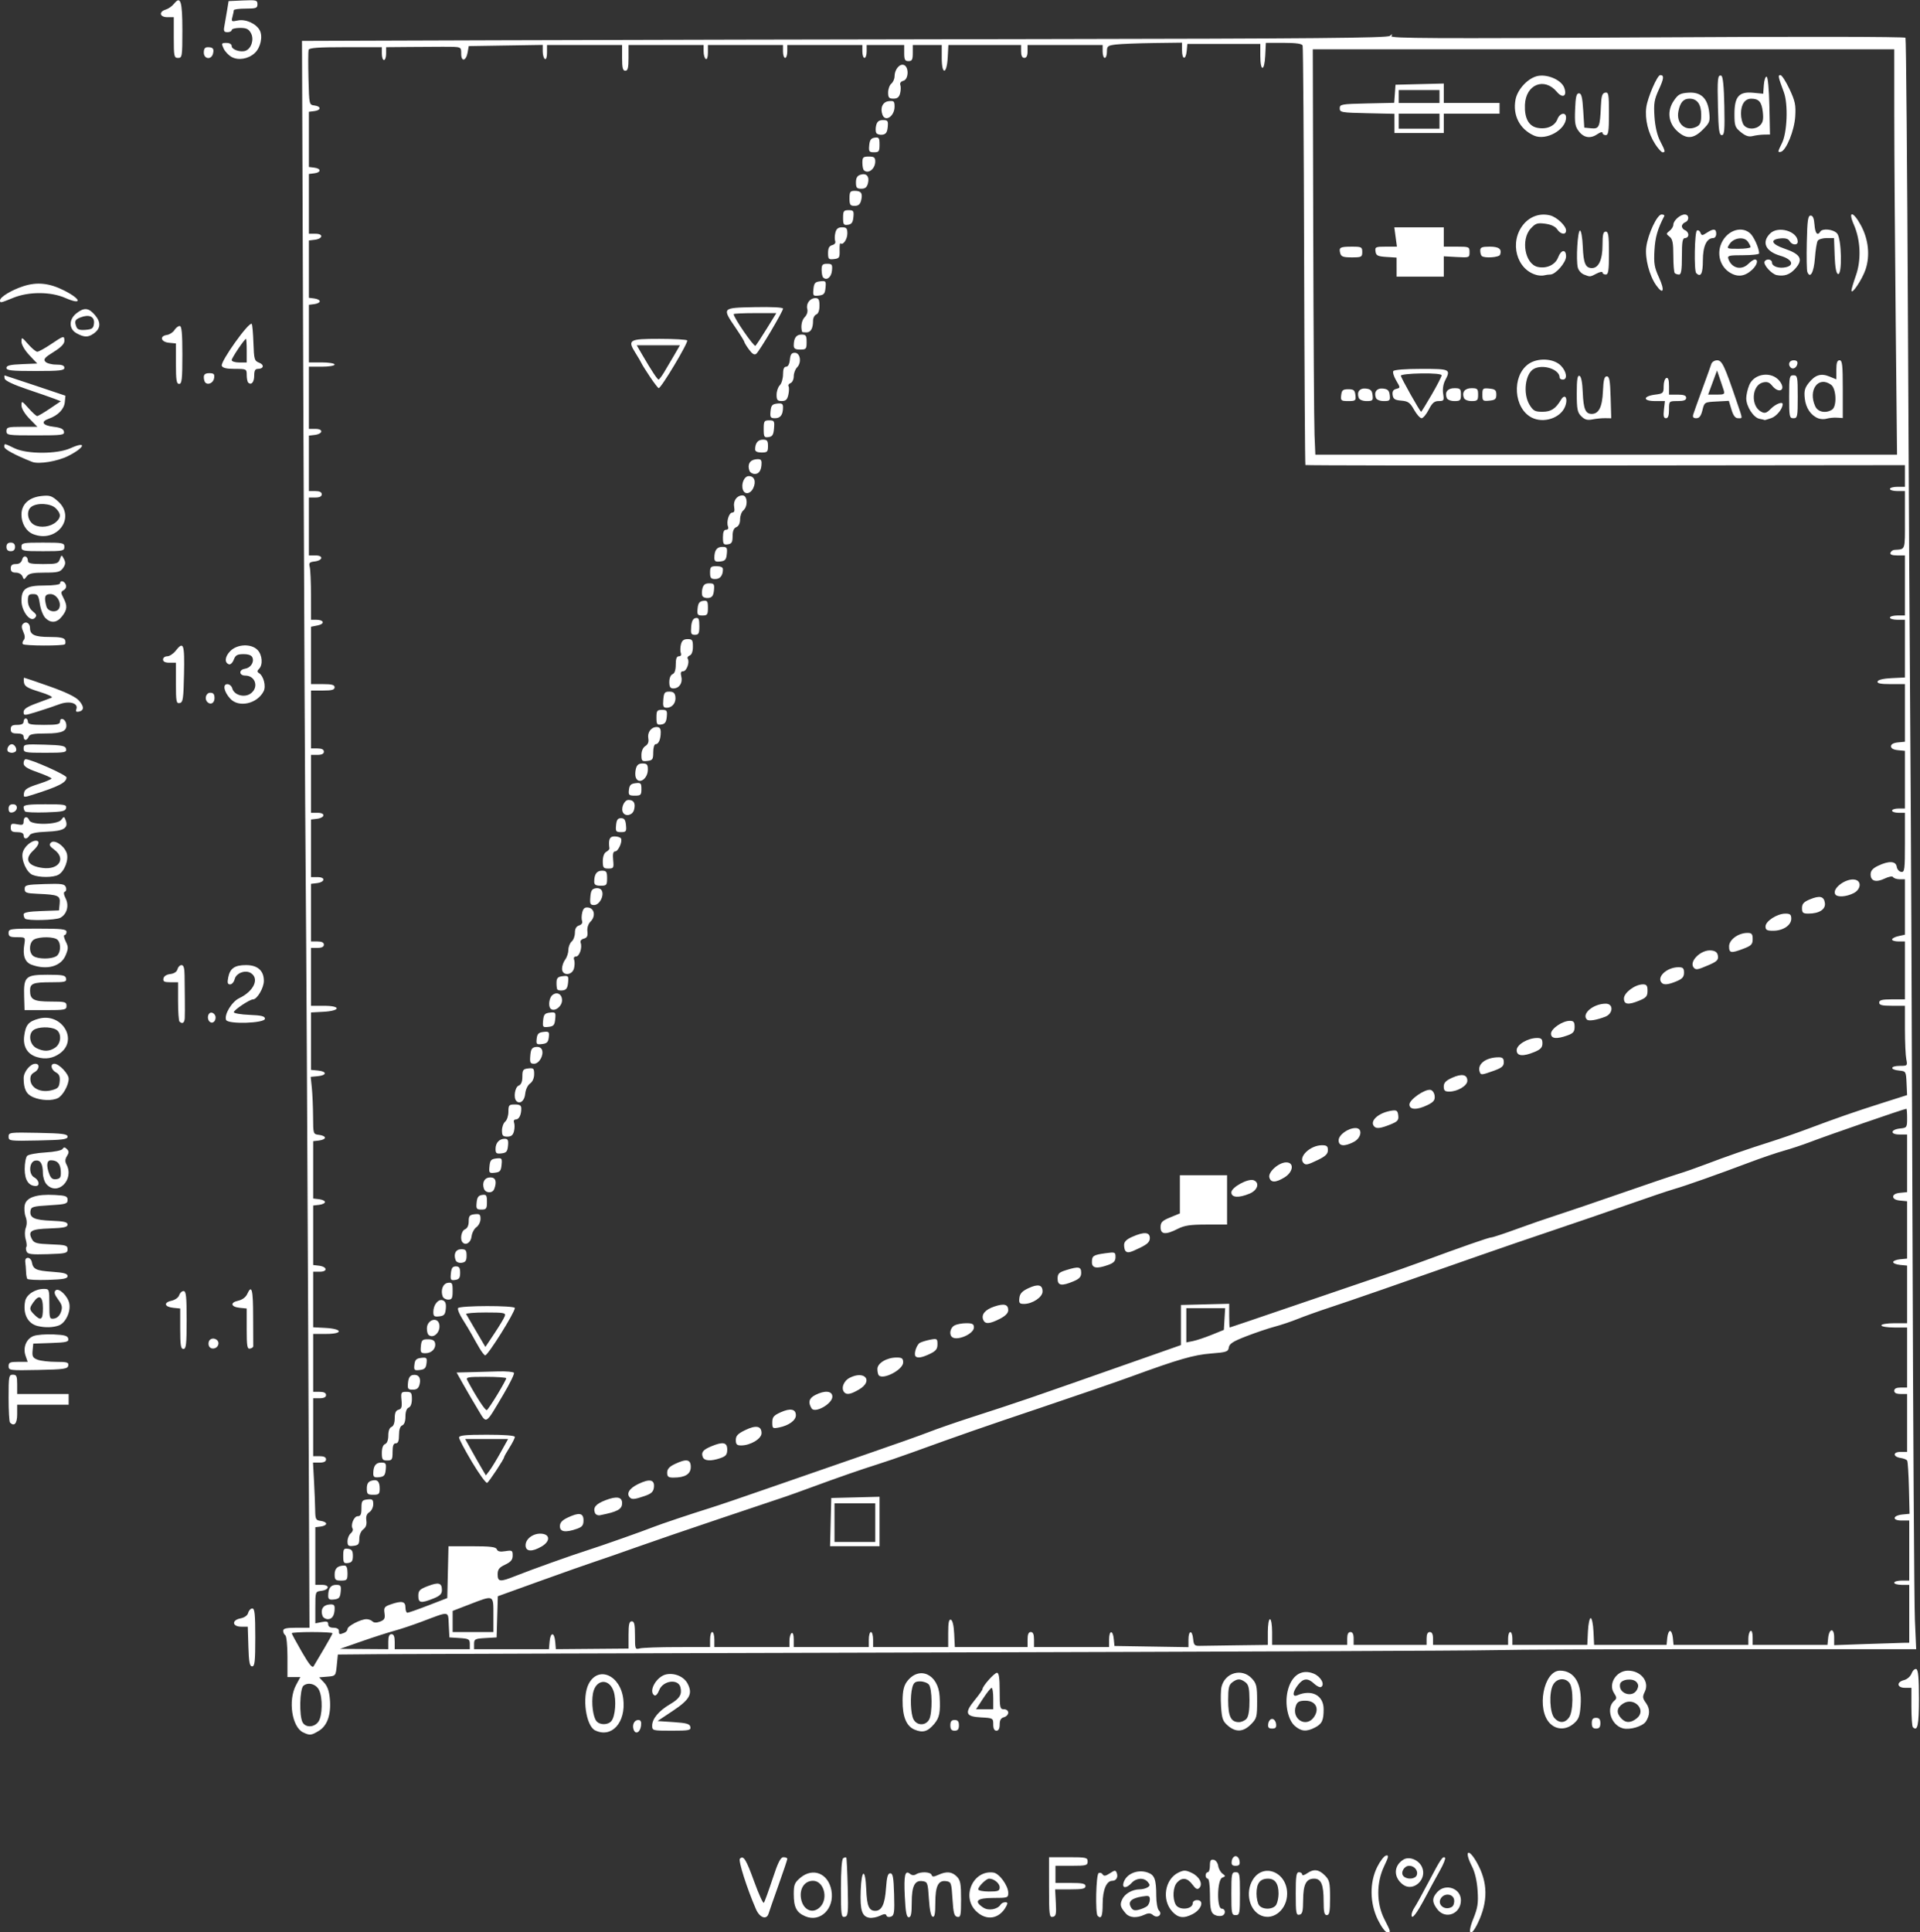 <?xml version="1.0" encoding="UTF-8" standalone="no"?>
<!-- Created with Inkscape (http://www.inkscape.org/) -->

<svg
   xmlns:dc="http://purl.org/dc/elements/1.1/"
   xmlns:cc="http://creativecommons.org/ns#"
   xmlns:rdf="http://www.w3.org/1999/02/22-rdf-syntax-ns#"
   xmlns:svg="http://www.w3.org/2000/svg"
   xmlns="http://www.w3.org/2000/svg"
   xmlns:sodipodi="http://sodipodi.sourceforge.net/DTD/sodipodi-0.dtd"
   xmlns:inkscape="http://www.inkscape.org/namespaces/inkscape"
   id="svg2"
   version="1.1"
   inkscape:version="0.91 r13725"
   viewBox="0 0 268.5 270.15"
   preserveAspectRatio="xMidYMid meet"
   xml:space="preserve"
   sodipodi:docname="Eastman_etal_2001.svg"><rect x="0" y="0" width="268.5" height="270.15" fill="#333333" stroke="none"/><defs
     id="defs6" /><sodipodi:namedview
     pagecolor="#000000"
     bordercolor="#666666"
     borderopacity="1"
     objecttolerance="10"
     gridtolerance="10"
     guidetolerance="10"
     inkscape:pageopacity="0"
     inkscape:pageshadow="2"
     inkscape:window-width="3200"
     inkscape:window-height="1691"
     id="namedview4"
     showgrid="false"
     fit-margin-top="0"
     fit-margin-left="0"
     fit-margin-right="0"
     fit-margin-bottom="0"
     inkscape:zoom="5.3940105"
     inkscape:cx="202.5424"
     inkscape:cy="156.51043"
     inkscape:window-x="0"
     inkscape:window-y="0"
     inkscape:window-maximized="1"
     inkscape:current-layer="g10" /><g
     id="g10"
     inkscape:groupmode="layer"
     inkscape:label="Eastman_etal_2001"
     transform="matrix(1.25,0,0,-1.25,-439.72,927.065)"><path
       style="fill:#ffffff"
       d="m 505.934,526.911 c -0.922,1.878 -0.952,4.183 -0.077,5.937 0.329,0.66 0.775,1.232 0.99,1.271 0.325,0.06 0.289,-0.141 -0.219,-1.199 -0.88,-1.836 -0.872,-4.152 0.019,-5.908 0.756,-1.489 0.754,-1.479 0.307,-1.479 -0.188,0 -0.647,0.621 -1.02,1.379 z m 10.659,0.107 c 0.502,1.243 0.583,1.763 0.49,3.178 -0.07,1.077 -0.299,2.059 -0.629,2.702 -0.908,1.77 -0.415,2.144 0.553,0.42 1.235,-2.2 1.266,-4.335 0.096,-6.767 -0.8,-1.664 -1.218,-1.282 -0.511,0.467 z m -74.738,0.305 c -0.977,0.422 -1.279,1.01 -1.279,2.49 0,1.039 0.096,1.275 0.738,1.815 1.407,1.183 3.118,0.496 3.473,-1.395 0.383,-2.039 -1.234,-3.643 -2.933,-2.909 z m 1.72,1.087 c 0.891,0.984 0.337,2.879 -0.842,2.879 -0.961,0 -1.548,-0.894 -1.334,-2.031 0.243,-1.296 1.372,-1.736 2.177,-0.848 z m 5.46,-1.254 c -0.821,0.135 -1.046,0.829 -0.969,2.996 0.087,2.474 0.524,2.606 0.621,0.188 0.075,-1.867 0.302,-2.409 1.008,-2.409 0.724,0 1.076,0.73 1.2,2.494 0.092,1.301 0.205,1.703 0.48,1.703 0.291,0 0.373,-0.451 0.429,-2.343 0.06,-2.037 0.015,-2.364 -0.346,-2.502 -0.234,-0.09 -0.455,-0.037 -0.508,0.121 -0.07,0.209 -0.256,0.201 -0.734,-0.029 -0.353,-0.17 -0.884,-0.269 -1.182,-0.22 z m -12.684,0.955 c -1.007,2.317 -2.003,5.446 -1.798,5.65 0.405,0.404 0.69,-0.055 1.61,-2.59 0.502,-1.384 0.982,-2.436 1.067,-2.339 0.085,0.098 0.518,1.284 0.963,2.636 0.623,1.895 0.907,2.459 1.236,2.459 0.235,0 0.427,-0.081 0.427,-0.18 -2.4e-4,-0.099 -0.443,-1.421 -0.984,-2.938 -0.541,-1.517 -1.039,-2.947 -1.107,-3.178 -0.221,-0.748 -0.993,-0.486 -1.413,0.48 z m 9.505,2.307 c 0,2.037 0.095,3.3 0.256,3.4 0.141,0.087 0.293,0.12 0.339,0.074 0.046,-0.046 0.119,-1.54 0.164,-3.319 0.073,-2.927 0.041,-3.242 -0.339,-3.316 -0.383,-0.074 -0.42,0.202 -0.42,3.161 z m 7.143,-0.868 c -0.116,2.39 0.024,2.983 0.594,2.51 0.203,-0.168 0.446,-0.183 0.67,-0.042 0.51,0.323 1.615,0.28 1.731,-0.067 0.079,-0.236 0.233,-0.236 0.751,0 0.926,0.422 1.517,0.369 2.07,-0.183 0.405,-0.405 0.48,-0.8 0.48,-2.536 0,-1.829 -0.046,-2.048 -0.42,-1.977 -0.346,0.066 -0.441,0.419 -0.54,1.996 -0.113,1.811 -0.152,1.921 -0.707,1.999 -0.883,0.125 -1.213,-0.536 -1.213,-2.427 0,-1.215 -0.08,-1.627 -0.3,-1.554 -0.192,0.063 -0.343,0.783 -0.42,1.999 -0.113,1.793 -0.153,1.905 -0.707,1.983 -0.88,0.124 -1.213,-0.537 -1.213,-2.407 0,-1.229 -0.082,-1.633 -0.331,-1.633 -0.251,0 -0.359,0.564 -0.445,2.339 z m 7.958,-1.638 c -1.648,1.647 -0.287,4.619 1.966,4.296 0.655,-0.094 1.653,-1.467 1.653,-2.274 0,-0.539 -0.076,-0.564 -1.68,-0.564 -1.838,0 -2.21,-0.361 -1.112,-1.08 0.589,-0.386 1.602,-0.205 1.943,0.346 0.087,0.14 0.317,0.255 0.512,0.255 0.275,0 0.299,-0.103 0.107,-0.461 -0.77,-1.437 -2.243,-1.662 -3.388,-0.517 z m 2.658,2.649 c 0,0.449 -0.635,0.968 -1.184,0.968 -0.323,0 -1.216,-0.88 -1.216,-1.199 0,-0.132 0.54,-0.24 1.2,-0.24 1.033,0 1.2,0.066 1.2,0.471 z m 5.52,-0.009 0,3.376 2.16,0 c 2,0 2.16,-0.035 2.16,-0.48 0,-0.437 -0.16,-0.48 -1.8,-0.48 l -1.8,0 0,-0.959 0,-0.959 1.68,0 c 1.333,0 1.68,-0.074 1.68,-0.36 0,-0.286 -0.349,-0.36 -1.699,-0.36 l -1.699,0 0.079,-1.496 c 0.067,-1.271 0.016,-1.508 -0.341,-1.577 -0.384,-0.074 -0.42,0.209 -0.42,3.295 z m 5.44,-3.181 c -0.279,0.279 -0.182,4.595 0.107,4.774 0.147,0.091 0.349,0.032 0.45,-0.131 0.14,-0.227 0.33,-0.2 0.811,0.115 0.561,0.367 0.643,0.371 0.771,0.037 0.178,-0.463 -0.058,-0.877 -0.499,-0.877 -0.651,0 -1.079,-1.02 -1.079,-2.572 0,-1.39 -0.152,-1.754 -0.56,-1.346 z m 3.154,0.26 c -0.624,0.727 -0.687,0.967 -0.41,1.575 0.293,0.642 1.13,1.122 1.968,1.127 0.291,0.002 0.684,0.102 0.873,0.222 0.286,0.181 0.291,0.283 0.031,0.596 -0.433,0.522 -1.294,0.473 -1.815,-0.102 -0.559,-0.617 -1.073,-0.626 -0.914,-0.015 0.266,1.016 1.56,1.581 2.706,1.182 0.781,-0.272 0.96,-0.757 0.964,-2.617 0.002,-0.732 0.133,-1.461 0.291,-1.619 0.455,-0.454 -0.144,-0.946 -0.645,-0.53 -0.293,0.243 -0.512,0.252 -0.981,0.038 -0.866,-0.395 -1.652,-0.34 -2.068,0.145 z m 2.385,0.828 c 0.166,0.137 0.301,0.467 0.301,0.732 0,0.419 -0.112,0.464 -0.861,0.342 -1.194,-0.194 -1.598,-0.564 -1.274,-1.169 0.197,-0.367 0.4,-0.439 0.894,-0.315 0.351,0.088 0.775,0.273 0.94,0.41 z m 2.815,-0.619 c -1.215,1.311 -0.842,3.646 0.699,4.377 0.598,0.283 0.801,0.277 1.479,-0.046 0.863,-0.411 1.278,-1.25 0.835,-1.686 -0.212,-0.208 -0.398,-0.115 -0.764,0.384 -0.561,0.765 -1.164,0.842 -1.727,0.221 -0.447,-0.494 -0.524,-1.756 -0.149,-2.456 0.369,-0.689 1.912,-0.559 1.912,0.161 0,0.184 0.216,0.334 0.48,0.334 0.843,0 0.512,-1.047 -0.497,-1.568 -0.986,-0.51 -1.609,-0.434 -2.269,0.278 z m 4.926,-0.438 c -0.6,0.201 -0.712,0.575 -0.716,2.387 -0.002,0.997 -0.106,1.739 -0.244,1.739 -0.132,0 -0.24,0.162 -0.24,0.36 0,0.198 0.108,0.36 0.24,0.36 0.132,0 0.24,0.332 0.24,0.737 0,0.573 0.094,0.719 0.42,0.657 0.232,-0.044 0.457,-0.342 0.503,-0.668 0.046,-0.323 0.262,-0.719 0.48,-0.88 0.367,-0.27 0.365,-0.304 -0.023,-0.455 -0.576,-0.223 -0.632,-3.47 -0.06,-3.47 0.435,0 0.483,-0.623 0.06,-0.779 -0.165,-0.061 -0.462,-0.056 -0.66,0.01 z m 5.06,-0.019 c -1.365,0.539 -1.863,2.597 -0.976,4.032 1.191,1.926 3.836,0.847 3.836,-1.566 0,-1.734 -1.481,-3.011 -2.86,-2.466 z m 1.652,1.251 c 0.137,0.255 0.248,0.802 0.248,1.215 0,1.123 -0.391,1.679 -1.179,1.679 -0.895,0 -1.286,-0.511 -1.286,-1.679 0,-0.523 0.136,-1.115 0.302,-1.315 0.436,-0.525 1.613,-0.464 1.915,0.1 z m 15.128,-1.168 c 0,0.197 0.146,0.571 0.325,0.831 0.179,0.26 0.891,1.553 1.583,2.872 1.34,2.555 1.598,2.934 1.835,2.697 0.082,-0.082 -0.173,-0.723 -0.569,-1.423 -0.395,-0.7 -1.118,-2.029 -1.607,-2.953 -0.997,-1.885 -1.566,-2.62 -1.566,-2.024 z m -20.16,2.384 c 0,2.239 0.032,2.399 0.48,2.399 0.448,0 0.48,-0.16 0.48,-2.399 0,-2.239 -0.032,-2.399 -0.48,-2.399 -0.448,0 -0.48,0.16 -0.48,2.399 z m 7.2,-0.018 c 0,1.988 0.064,2.416 0.36,2.416 0.198,0 0.36,-0.114 0.36,-0.253 0,-0.142 0.234,-0.089 0.533,0.12 0.752,0.526 1.316,0.465 1.998,-0.215 0.528,-0.528 0.589,-0.789 0.589,-2.519 0,-1.556 -0.07,-1.93 -0.36,-1.93 -0.283,0 -0.36,0.335 -0.36,1.575 0,1.841 -0.28,2.503 -1.059,2.503 -0.894,0 -1.22,-0.629 -1.231,-2.374 -0.009,-1.294 -0.085,-1.595 -0.42,-1.66 -0.364,-0.07 -0.409,0.189 -0.409,2.337 z m 15.857,-1.749 c -0.626,0.796 -0.628,1.296 -0.008,1.961 0.929,0.996 2.631,0.396 2.631,-0.928 0,-1.524 -1.707,-2.197 -2.623,-1.033 z m 1.624,0.298 c 0.177,0.112 0.285,0.461 0.24,0.776 -0.097,0.688 -1.083,0.803 -1.481,0.173 -0.457,-0.725 0.473,-1.436 1.241,-0.949 z m -5.502,2.495 c -1.06,0.814 -1.031,2.099 0.064,2.782 0.645,0.403 1.713,-0.021 2.08,-0.826 0.627,-1.375 -0.985,-2.845 -2.144,-1.956 z m 1.559,1.042 c 0.188,0.491 -0.258,1.049 -0.839,1.049 -0.582,0 -1.015,-0.787 -0.64,-1.163 0.406,-0.406 1.306,-0.337 1.479,0.114 z m -20.695,1.589 c 0.042,0.297 0.239,0.54 0.437,0.54 0.198,0 0.395,-0.243 0.437,-0.54 0.059,-0.415 -0.042,-0.54 -0.437,-0.54 -0.395,0 -0.496,0.124 -0.437,0.54 z m -103.891,14.379 c -1.258,0.607 -1.705,3.592 -0.792,5.293 l 0.48,0.896 -0.72,0 -0.72,0 0,2.265 c 0,1.251 -0.107,2.331 -0.24,2.413 -0.132,0.082 -0.24,0.304 -0.24,0.494 0,0.263 0.35,0.346 1.472,0.346 l 1.472,0 -0.153,35.44 c -0.084,19.492 -0.206,41.323 -0.271,48.513 -0.065,7.19 -0.184,31.176 -0.266,53.303 l -0.148,40.23 22.047,0.072 c 12.126,0.04 39.426,0.098 60.666,0.13 30.271,0.046 38.698,0.122 38.986,0.355 0.297,0.24 0.331,0.236 0.176,-0.02 -0.158,-0.263 4.745,-0.288 28.598,-0.145 16.883,0.101 28.843,0.084 28.919,-0.042 0.071,-0.118 0.196,-14.517 0.277,-31.997 0.081,-17.48 0.201,-38.367 0.266,-46.414 0.065,-8.048 0.174,-32.766 0.242,-54.929 0.068,-22.164 0.188,-41.782 0.267,-43.596 l 0.144,-3.298 -21.615,0 c -11.889,0 -23.484,-0.05 -25.767,-0.11 -2.283,-0.061 -30.234,-0.178 -62.112,-0.26 -31.878,-0.082 -60.012,-0.167 -62.52,-0.189 l -4.56,-0.04 -0.12,-1.199 c -0.12,-1.195 -0.123,-1.2 -1.047,-1.275 l -0.927,-0.076 0.547,-0.582 c 0.386,-0.411 0.578,-0.962 0.654,-1.876 0.143,-1.722 -0.285,-2.947 -1.232,-3.524 -0.85,-0.518 -1.018,-0.535 -1.763,-0.175 z m 1.714,1.205 c 0.453,0.646 0.49,2.7 0.064,3.545 -0.338,0.671 -1.216,0.907 -1.744,0.469 -0.414,-0.343 -0.487,-3.357 -0.098,-4.083 0.337,-0.629 1.315,-0.591 1.778,0.069 z m 0.619,8.149 c 0.525,0.883 0.954,1.666 0.954,1.739 0,0.073 -1.026,0.133 -2.28,0.133 -1.254,0 -2.28,-0.059 -2.28,-0.131 0,-0.072 0.506,-1.008 1.125,-2.081 0.819,-1.42 1.18,-1.857 1.326,-1.608 0.11,0.188 0.63,1.064 1.155,1.948 z m 7.194,0.793 c 0,0.586 0.109,0.84 0.36,0.84 0.251,0 0.36,-0.253 0.36,-0.84 l 0,-0.84 4.2,0 4.2,0 0,0.587 c 0,0.53 -0.111,0.594 -1.14,0.66 l -1.14,0.073 -0.072,1.391 c -0.083,1.601 0.156,1.57 -2.988,0.384 -1.023,-0.386 -2.427,-0.855 -3.12,-1.042 -0.693,-0.187 -2.339,-0.717 -3.659,-1.178 l -2.4,-0.838 2.7,-0.018 2.7,-0.018 0,0.84 z m 18.046,0.005 c 0.096,1.093 0.533,1.094 0.629,9.6e-4 l 0.074,-0.844 4.066,0.034 4.066,0.034 0,1.524 c 0,1.195 0.078,1.524 0.36,1.524 0.284,0 0.36,-0.336 0.36,-1.587 0,-1.529 0.02,-1.582 0.54,-1.442 0.297,0.08 2.187,0.146 4.2,0.148 l 3.66,0.003 0,0.84 c 0,0.462 0.108,0.84 0.24,0.84 0.132,0 0.24,-0.378 0.24,-0.84 l 0,-0.84 4.2,0 4.2,0 0,0.705 c 0,0.388 0.108,0.772 0.24,0.854 0.143,0.088 0.24,-0.197 0.24,-0.705 l 0,-0.854 4.2,0 4.2,0 0,0.84 c 0,0.462 0.108,0.84 0.24,0.84 0.132,0 0.24,-0.378 0.24,-0.84 l 0,-0.84 4.2,0 4.2,0 0,1.579 c 0,1.156 0.08,1.553 0.3,1.48 0.186,-0.061 0.327,-0.663 0.371,-1.579 l 0.071,-1.48 4.069,0 4.069,0 0,0.84 c 0,0.586 0.109,0.84 0.36,0.84 0.251,0 0.36,-0.253 0.36,-0.84 l 0,-0.84 4.2,0 4.2,0 0,0.84 c 0,1.058 0.424,1.107 0.525,0.06 l 0.075,-0.78 4.14,-0.066 4.14,-0.066 0,0.845 c 0,1.062 0.424,1.115 0.525,0.066 0.065,-0.677 0.162,-0.778 0.735,-0.765 0.363,0.008 2.226,0.035 4.14,0.06 l 3.48,0.045 0,1.439 c 0,0.8 0.107,1.439 0.24,1.439 0.133,0 0.24,-0.64 0.24,-1.439 l 0,-1.439 4.2,0 4.2,0 0,0.72 c 0,0.48 0.12,0.72 0.36,0.72 0.24,0 0.36,-0.24 0.36,-0.72 l 0,-0.72 4.08,0 4.08,0 0,0.72 c 0,0.48 0.12,0.72 0.36,0.72 0.24,0 0.36,-0.24 0.36,-0.72 l 0,-0.72 4.2,0 4.2,0 0,0.72 c 0,0.396 0.108,0.72 0.24,0.72 0.132,0 0.24,-0.324 0.24,-0.72 l 0,-0.72 4.189,0 4.189,0 0.071,1.499 c 0.039,0.825 0.179,1.499 0.311,1.499 0.132,0 0.272,-0.675 0.311,-1.499 l 0.071,-1.499 4.053,0 4.053,0 0.075,0.78 c 0.041,0.429 0.183,0.78 0.315,0.78 0.132,0 0.274,-0.351 0.315,-0.78 l 0.075,-0.78 4.185,0 4.185,0 0,0.705 c 0,0.388 0.108,0.772 0.24,0.854 0.143,0.088 0.24,-0.197 0.24,-0.705 l 0,-0.854 4.185,0 4.185,0 0.075,0.761 c 0.11,1.109 0.675,1.179 0.675,0.084 l 0,-0.874 3.54,0.127 c 1.947,0.07 3.837,0.131 4.2,0.135 l 0.66,0.008 0,3.238 0,3.238 -0.84,0 c -0.462,0 -0.84,0.108 -0.84,0.24 0,0.132 0.378,0.24 0.84,0.24 l 0.84,0 0,3.358 0,3.358 -0.86,0 c -1.094,0 -0.997,0.567 0.116,0.676 l 0.779,0.076 -0.069,2.872 c -0.038,1.58 -0.127,2.964 -0.197,3.078 -0.07,0.113 -0.39,0.244 -0.709,0.29 -0.89,0.129 -0.922,0.684 -0.039,0.684 l 0.74,0 0,3.238 0,3.238 -0.72,0 c -0.48,0 -0.72,0.12 -0.72,0.36 0,0.24 0.24,0.36 0.72,0.36 l 0.72,0 0,3.358 0,3.358 -1.44,0 c -0.8,0 -1.44,0.107 -1.44,0.24 0,0.133 0.64,0.24 1.44,0.24 l 1.44,0 0,3.223 0,3.223 -0.78,0.075 c -0.429,0.041 -0.78,0.183 -0.78,0.315 0,0.132 0.351,0.274 0.78,0.315 l 0.78,0.075 0,3.208 0,3.208 -0.78,0.075 c -0.5,0.048 -0.78,0.204 -0.78,0.435 0,0.231 0.28,0.387 0.78,0.435 l 0.78,0.075 0,3.223 0,3.223 -0.86,0 c -1.084,0 -1.002,0.566 0.099,0.675 0.73,0.072 0.762,0.12 0.762,1.139 0,0.585 -0.035,1.064 -0.078,1.064 -0.227,0 -8.74,-2.94 -10.842,-3.744 -0.792,-0.303 -2.088,-0.732 -2.88,-0.953 -0.792,-0.221 -2.52,-0.809 -3.84,-1.307 -3.579,-1.349 -7.148,-2.609 -8.447,-2.982 -0.634,-0.182 -2.881,-0.94 -4.993,-1.684 -2.112,-0.744 -5.892,-2.042 -8.4,-2.883 -2.508,-0.841 -6.288,-2.137 -8.4,-2.879 -9.253,-3.25 -14.324,-5.009 -16.56,-5.744 -1.32,-0.434 -2.994,-1.03 -3.72,-1.324 -0.726,-0.294 -1.887,-0.684 -2.579,-0.867 -0.693,-0.183 -2.117,-0.662 -3.165,-1.066 -1.501,-0.579 -1.921,-0.846 -1.981,-1.262 -0.068,-0.479 -0.254,-0.542 -1.995,-0.678 -1.936,-0.151 -3.667,-0.652 -9,-2.604 -1.518,-0.556 -6,-2.099 -9.96,-3.43 -6.681,-2.245 -8.942,-3.032 -14.64,-5.094 -1.188,-0.43 -2.862,-1.002 -3.72,-1.272 -1.836,-0.577 -4.322,-1.44 -7.32,-2.543 -1.188,-0.437 -2.538,-0.922 -3,-1.077 -0.462,-0.156 -3.702,-1.243 -7.2,-2.416 -3.498,-1.173 -7.764,-2.634 -9.48,-3.246 -1.716,-0.613 -3.768,-1.325 -4.56,-1.584 -0.792,-0.258 -3.569,-1.238 -6.172,-2.176 l -4.732,-1.707 -0.068,-2.302 -0.068,-2.302 -1.26,-0.072 c -1.157,-0.067 -1.26,-0.12 -1.26,-0.66 l 0,-0.587 4.186,0 4.186,0 0.074,0.845 z m 31.447,13.368 0.068,2.699 2.7,0.068 2.7,0.068 0,-2.766 0,-2.766 -2.768,0 -2.768,0 0.068,2.699 z m 4.988,-0.06 0,2.159 -2.28,0 -2.28,0 0,-2.159 0,-2.159 2.28,0 2.28,0 0,2.159 z m -59.42,-12.327 c 0.209,0.08 0.38,0.276 0.38,0.435 0,0.33 1.482,1.098 2.12,1.098 0.233,0 0.536,-0.112 0.673,-0.249 0.164,-0.164 0.454,-0.171 0.849,-0.021 0.494,0.188 0.582,0.354 0.496,0.937 -0.091,0.622 -0.008,0.742 0.674,0.98 1.25,0.436 1.667,0.353 1.667,-0.328 0,-0.33 0.098,-0.6 0.217,-0.6 0.119,0 1.172,0.369 2.34,0.82 l 2.123,0.82 0.067,2.898 0.067,2.898 2.64,0 c 2.063,0 2.669,-0.075 2.771,-0.342 0.093,-0.243 0.369,-0.303 0.952,-0.208 0.758,0.123 0.821,0.085 0.821,-0.487 0,-0.473 -0.2,-0.714 -0.84,-1.018 -0.674,-0.32 -0.84,-0.535 -0.84,-1.091 0,-0.841 0.267,-0.866 1.971,-0.186 1.814,0.723 6.279,2.318 8.109,2.897 1.496,0.473 6.277,2.159 7.359,2.595 0.726,0.293 4.455,1.542 6.321,2.117 0.858,0.265 3.936,1.311 6.84,2.326 2.904,1.015 7.71,2.68 10.68,3.701 2.97,1.021 6.102,2.131 6.96,2.469 0.858,0.337 2.91,1.05 4.56,1.584 6.142,1.989 5.712,1.841 19.56,6.709 l 4.08,1.434 0,2.243 0,2.243 2.7,0.068 2.7,0.068 0,-1.327 c 0,-0.73 0.027,-1.327 0.06,-1.327 0.033,5e-5 3.354,1.127 7.38,2.503 4.026,1.377 8.346,2.849 9.6,3.271 1.254,0.422 3.252,1.127 4.44,1.566 4.559,1.684 7.569,2.734 7.839,2.734 0.154,0 1.424,0.419 2.821,0.93 1.397,0.512 3.404,1.206 4.46,1.543 1.056,0.337 4.296,1.439 7.2,2.448 2.904,1.01 5.82,1.998 6.48,2.197 0.66,0.199 2.01,0.671 3,1.049 2.256,0.862 4.839,1.758 7.32,2.541 1.056,0.333 2.892,0.97 4.08,1.416 3.293,1.236 5.253,1.917 8.34,2.899 l 2.82,0.896 -0.06,1.335 c -0.059,1.316 -0.071,1.336 -0.84,1.41 -1.063,0.102 -0.991,0.524 0.09,0.524 0.846,0 0.866,0.02 0.72,0.75 -0.083,0.412 -0.15,1.923 -0.15,3.358 l 0,2.609 -1.44,0 c -1.12,0 -1.44,0.08 -1.44,0.36 0,0.28 0.32,0.36 1.44,0.36 l 1.44,0 0,3.238 0,3.238 -0.72,0 c -0.396,0 -0.72,0.099 -0.72,0.221 0,0.121 0.324,0.292 0.72,0.379 l 0.72,0.158 0,3.099 0,3.099 -0.586,0 c -0.322,0 -0.65,0.104 -0.729,0.232 -0.087,0.14 -0.463,0.079 -0.952,-0.154 -0.979,-0.466 -1.573,-0.289 -1.573,0.47 0,0.408 0.233,0.674 0.848,0.967 1.201,0.572 1.98,0.529 2.075,-0.114 0.042,-0.285 0.266,-0.545 0.497,-0.578 0.383,-0.055 0.42,0.235 0.42,3.276 l 0,3.337 -0.72,0 c -0.396,0 -0.72,0.108 -0.72,0.24 0,0.132 0.324,0.24 0.72,0.24 l 0.72,0 0,3.223 0,3.223 -0.78,0.075 c -0.5,0.048 -0.78,0.204 -0.78,0.435 0,0.231 0.28,0.387 0.78,0.435 l 0.78,0.075 0,3.223 0,3.223 -1.58,0 c -1.157,0 -1.553,0.08 -1.481,0.3 0.061,0.186 0.663,0.327 1.58,0.371 l 1.481,0.071 0,3.227 0,3.227 -0.84,0 c -0.462,0 -0.84,0.108 -0.84,0.24 0,0.132 0.378,0.24 0.84,0.24 l 0.84,0 0,3.358 0,3.358 -0.86,0 c -0.58,0 -0.828,0.097 -0.76,0.299 0.055,0.164 0.253,0.31 0.44,0.323 1.26,0.09 1.18,-0.133 1.18,3.336 l 0,3.238 -0.84,0 c -0.462,0 -0.84,0.108 -0.84,0.24 0,0.132 0.378,0.24 0.84,0.24 l 0.84,0 0,1.211 0,1.211 -33.496,-0.035 c -18.423,-0.019 -33.533,0.002 -33.579,0.049 -0.045,0.046 -0.11,10.554 -0.144,23.351 -0.034,12.797 -0.109,23.402 -0.167,23.567 -0.073,0.207 -0.722,0.3 -2.108,0.3 l -2.003,0 -0.071,-1.442 c -0.089,-1.802 -0.551,-1.8 -0.551,0.002 l 0,1.319 -4.08,0 -4.08,0 -0.075,-0.78 c -0.102,-1.053 -0.525,-0.995 -0.525,0.072 l 0,0.851 -3.18,-0.041 c -1.749,-0.023 -3.639,-0.097 -4.2,-0.164 -0.934,-0.112 -1.02,-0.181 -1.02,-0.81 0,-0.378 -0.108,-0.687 -0.24,-0.687 -0.132,0 -0.24,0.324 -0.24,0.72 l 0,0.72 -4.2,0 -4.2,0 0,-0.72 c 0,-0.48 -0.12,-0.72 -0.36,-0.72 -0.24,0 -0.36,0.24 -0.36,0.72 l 0,0.72 -4.068,0 -4.068,0 -0.072,-1.36 c -0.103,-1.953 -0.672,-2.037 -0.672,-0.099 l 0,1.459 -1.62,1.6e-4 -1.62,1.5e-4 0,-0.9 c 0,-0.74 -0.085,-0.9 -0.48,-0.9 -0.395,0 -0.48,0.16 -0.48,0.9 l 0,0.9 -2.1,-1.5e-4 -2.1,-1.6e-4 0,-0.72 c 0,-0.396 -0.108,-0.72 -0.24,-0.72 -0.132,0 -0.24,0.324 -0.24,0.72 l 0,0.72 -4.2,0 -4.2,0 0,-0.72 c 0,-0.396 -0.108,-0.72 -0.24,-0.72 -0.132,0 -0.24,0.324 -0.24,0.72 l 0,0.72 -4.2,0 -4.2,0 0,-0.854 c 0,-0.508 -0.097,-0.794 -0.24,-0.705 -0.132,0.082 -0.24,0.466 -0.24,0.854 l 0,0.705 -4.2,0 -4.2,0 0,-1.439 c 0,-1.119 -0.08,-1.439 -0.36,-1.439 -0.28,0 -0.36,0.32 -0.36,1.439 l 0,1.439 -4.2,0 -4.2,0 0,-0.854 c 0,-0.508 -0.097,-0.794 -0.24,-0.705 -0.132,0.082 -0.24,0.468 -0.24,0.859 l 0,0.711 -4.138,-0.066 -4.138,-0.066 -0.122,-0.7 c -0.171,-0.981 -0.722,-1.102 -0.722,-0.16 0,0.805 0.053,0.785 -2.04,0.785 -0.726,0 -2.454,-0.01 -3.84,-0.022 l -2.52,-0.022 0,-0.72 c 0,-0.396 -0.108,-0.72 -0.24,-0.72 -0.132,0 -0.24,0.324 -0.24,0.72 l 0,0.72 -4.054,0 c -3.038,0 -4.076,-0.075 -4.14,-0.3 -0.047,-0.165 -0.052,-1.616 -0.012,-3.224 0.073,-2.907 0.077,-2.924 0.667,-2.998 0.775,-0.097 0.766,-0.533 -0.014,-0.63 l -0.607,-0.076 0,-3.086 0,-3.086 0.607,-0.076 c 0.786,-0.098 0.786,-0.533 0,-0.632 l -0.607,-0.076 0,-3.342 0,-3.342 0.74,0 c 0.918,0 0.836,-0.565 -0.099,-0.676 l -0.641,-0.076 0,-3.206 0,-3.206 0.607,-0.076 c 0.334,-0.042 0.607,-0.184 0.607,-0.316 0,-0.132 -0.273,-0.274 -0.607,-0.316 l -0.607,-0.076 0,-3.222 0,-3.222 1.44,0 c 0.8,0 1.44,-0.107 1.44,-0.24 0,-0.133 -0.64,-0.24 -1.44,-0.24 l -1.44,0 0,-3.478 0,-3.478 0.74,0 c 0.918,0 0.836,-0.565 -0.099,-0.676 l -0.641,-0.076 0,-3.102 0,-3.102 0.72,0 c 0.48,0 0.72,-0.12 0.72,-0.36 0,-0.24 -0.24,-0.36 -0.72,-0.36 l -0.72,0 0,-3.238 0,-3.238 0.74,0 c 0.931,0 0.83,-0.566 -0.122,-0.678 -0.552,-0.065 -0.641,-0.167 -0.525,-0.6 0.077,-0.287 0.141,-1.736 0.143,-3.22 l 0.003,-2.699 0.586,0 c 0.882,0 0.993,-0.464 0.15,-0.632 l -0.736,-0.147 0,-3.208 0,-3.208 1.32,0 c 1.013,0 1.32,-0.084 1.32,-0.36 0,-0.276 -0.307,-0.36 -1.32,-0.36 l -1.32,0 0,-3.238 0,-3.238 0.72,0 c 0.48,0 0.72,-0.12 0.72,-0.36 0,-0.24 -0.24,-0.36 -0.72,-0.36 l -0.72,0 0,-3.238 0,-3.238 0.74,0 c 0.918,0 0.836,-0.565 -0.099,-0.676 l -0.641,-0.076 0,-3.222 0,-3.222 0.74,0 c 0.918,0 0.836,-0.565 -0.099,-0.676 l -0.641,-0.076 0,-3.222 0,-3.222 0.72,0 c 0.48,0 0.72,-0.12 0.72,-0.36 0,-0.24 -0.24,-0.36 -0.72,-0.36 l -0.72,0 0,-3.238 0,-3.238 1.46,0 c 1.939,0 1.855,-0.568 -0.099,-0.672 l -1.361,-0.072 0,-3.211 0,-3.211 0.78,-0.075 c 1.019,-0.098 1.006,-0.533 -0.018,-0.631 l -0.798,-0.076 0.128,-1.243 c 0.07,-0.684 0.132,-2.126 0.138,-3.206 0.011,-1.96 0.012,-1.963 0.671,-2.039 0.363,-0.042 0.66,-0.184 0.66,-0.316 0,-0.132 -0.297,-0.274 -0.66,-0.316 l -0.66,-0.076 0,-3.206 0,-3.206 0.66,-0.076 c 0.363,-0.042 0.66,-0.184 0.66,-0.316 0,-0.132 -0.297,-0.274 -0.66,-0.316 l -0.66,-0.076 0,-3.326 0,-3.326 0.641,-0.076 c 0.934,-0.111 1.017,-0.676 0.099,-0.676 l -0.74,0 0,-3.106 0,-3.106 1.361,-0.072 c 1.954,-0.103 2.038,-0.672 0.099,-0.672 l -1.46,0 0,-3.238 0,-3.238 0.72,0 c 0.48,0 0.72,-0.12 0.72,-0.36 0,-0.24 -0.24,-0.36 -0.72,-0.36 l -0.72,0 0,-3.238 0,-3.238 0.72,0 c 0.48,0 0.72,-0.12 0.72,-0.36 0,-0.241 -0.241,-0.36 -0.729,-0.36 l -0.729,0 0.113,-2.099 c 0.062,-1.154 0.12,-2.604 0.129,-3.222 0.015,-1.017 0.074,-1.131 0.624,-1.199 0.334,-0.042 0.607,-0.184 0.607,-0.316 0,-0.132 -0.273,-0.274 -0.607,-0.316 l -0.607,-0.076 0,-3.222 0,-3.222 0.74,0 c 0.918,0 0.836,-0.565 -0.099,-0.676 -0.631,-0.075 -0.641,-0.106 -0.641,-1.853 l 0,-1.777 0.72,0.144 c 0.564,0.113 0.72,0.059 0.72,-0.246 0,-0.256 0.206,-0.39 0.6,-0.39 0.373,0 0.6,-0.136 0.6,-0.36 0,-0.404 0.044,-0.42 0.58,-0.214 z m -2.408,1.879 c -0.262,0.682 0.022,1.212 0.69,1.289 0.522,0.06 0.658,-0.023 0.658,-0.4 0,-0.796 -0.268,-1.235 -0.753,-1.235 -0.254,0 -0.522,0.156 -0.595,0.346 z m 10.708,2.26 c 0,0.593 0.147,0.743 1.074,1.097 1.21,0.462 1.566,0.359 1.566,-0.453 0,-0.429 -0.225,-0.649 -0.965,-0.945 -1.386,-0.554 -1.675,-0.503 -1.675,0.301 z m -10.08,-0.003 c 0,0.845 0.278,1.235 0.881,1.235 0.521,0 0.581,-0.091 0.514,-0.78 -0.063,-0.65 -0.185,-0.792 -0.735,-0.855 -0.524,-0.06 -0.66,0.022 -0.66,0.4 z m 0.72,2.409 c 0,0.674 0.348,0.985 1.1,0.985 0.229,0 0.34,-0.275 0.34,-0.84 0,-0.773 -0.057,-0.84 -0.72,-0.84 -0.634,0 -0.72,0.083 -0.72,0.694 z m 0.96,2.065 c 0,0.768 0.065,0.864 0.54,0.796 0.423,-0.06 0.54,-0.233 0.54,-0.796 0,-0.564 -0.117,-0.736 -0.54,-0.796 -0.475,-0.067 -0.54,0.028 -0.54,0.796 z m 20.4,1.194 c 0,0.744 0.925,1.388 1.844,1.282 0.921,-0.105 0.897,-0.868 -0.044,-1.42 -1.094,-0.641 -1.8,-0.587 -1.8,0.137 z m -19.92,0.44 c 0,0.322 0.161,0.72 0.357,0.883 0.197,0.163 0.294,0.398 0.217,0.523 -0.257,0.416 0.143,1.398 0.57,1.398 0.32,-1.2e-4 0.415,0.206 0.415,0.899 0,0.803 0.071,0.908 0.66,0.976 0.568,0.065 0.66,-0.01 0.66,-0.538 0,-0.337 -0.195,-0.736 -0.434,-0.885 -0.297,-0.186 -0.404,-0.479 -0.337,-0.932 0.066,-0.446 -0.047,-0.768 -0.346,-0.99 -0.259,-0.193 -0.443,-0.628 -0.443,-1.049 0,-0.607 -0.104,-0.732 -0.66,-0.795 -0.561,-0.065 -0.66,0.012 -0.66,0.51 z m 23.76,1.68 c 0,0.399 0.238,0.669 0.848,0.959 1.298,0.619 1.792,0.538 1.792,-0.292 0,-0.565 -0.142,-0.746 -0.756,-0.959 -1.265,-0.441 -1.884,-0.345 -1.884,0.292 z m 3.922,1.495 c -0.236,0.614 0.095,1.004 1.211,1.43 1.219,0.465 1.827,0.357 1.827,-0.325 0,-0.703 -0.488,-0.972 -2.472,-1.367 -0.238,-0.047 -0.492,0.071 -0.566,0.262 z m 3.918,1.708 c -0.443,0.443 -0.084,1.034 0.925,1.522 1.289,0.624 1.859,0.499 1.751,-0.385 -0.059,-0.487 -0.289,-0.699 -1.036,-0.957 -1.082,-0.374 -1.409,-0.41 -1.64,-0.18 z m -29.44,1.023 c 0,0.492 0.144,0.749 0.478,0.855 0.676,0.215 0.962,-0.039 0.962,-0.853 0,-0.624 -0.083,-0.705 -0.72,-0.705 -0.636,0 -0.72,0.082 -0.72,0.703 z m 11.782,2.935 c -0.804,1.342 -1.462,2.584 -1.462,2.759 0,0.249 0.685,0.319 3.12,0.319 1.961,0 3.12,-0.091 3.12,-0.245 0,-0.135 -0.27,-0.672 -0.6,-1.195 -0.33,-0.522 -0.6,-1.004 -0.6,-1.07 0,-0.208 -1.664,-2.73 -1.895,-2.872 -0.121,-0.075 -0.879,0.962 -1.683,2.304 z m 3.188,1.099 0.835,1.499 -2.4,0 -2.4,0 0.698,-1.259 c 0.384,-0.693 0.905,-1.608 1.158,-2.035 l 0.46,-0.776 0.408,0.536 c 0.224,0.295 0.783,1.21 1.242,2.035 z m -14.25,-2.374 c 0,0.845 0.278,1.235 0.881,1.235 0.521,0 0.581,-0.091 0.514,-0.78 -0.063,-0.65 -0.185,-0.792 -0.735,-0.855 -0.524,-0.06 -0.66,0.022 -0.66,0.4 z m 32.88,0.111 c 0,0.399 0.238,0.669 0.848,0.959 1.314,0.626 1.792,0.541 1.792,-0.321 0,-0.802 -0.635,-1.193 -1.936,-1.193 -0.576,0 -0.704,0.101 -0.704,0.555 z m -31.92,2.211 c 0,0.532 0.134,0.898 0.36,0.985 0.223,0.086 0.36,0.451 0.36,0.959 0,0.509 0.137,0.874 0.36,0.959 0.225,0.086 0.36,0.452 0.36,0.974 0,0.599 0.121,0.868 0.425,0.947 0.337,0.088 0.406,0.307 0.335,1.057 -0.084,0.882 -0.048,0.946 0.535,0.946 0.551,0 0.625,-0.097 0.625,-0.814 0,-0.502 -0.138,-0.867 -0.36,-0.952 -0.227,-0.087 -0.36,-0.454 -0.36,-0.993 0,-0.538 -0.133,-0.906 -0.36,-0.993 -0.235,-0.09 -0.36,-0.463 -0.36,-1.072 0,-0.67 -0.102,-0.934 -0.36,-0.934 -0.26,0 -0.36,-0.267 -0.36,-0.959 0,-0.864 -0.06,-0.959 -0.6,-0.959 -0.527,0 -0.6,0.103 -0.6,0.847 z m 35.905,-0.466 c -0.203,0.529 0.022,0.812 0.957,1.202 1.304,0.544 1.778,0.448 1.778,-0.361 0,-0.565 -0.142,-0.746 -0.756,-0.959 -1.066,-0.371 -1.808,-0.327 -1.979,0.118 z m 3.695,1.9 c 0,0.475 0.224,0.712 1.055,1.115 1.205,0.585 1.825,0.467 1.825,-0.346 0,-0.627 -1.241,-1.371 -2.288,-1.371 -0.472,0 -0.592,0.122 -0.592,0.603 z m 4.08,1.969 c 0,0.598 0.152,0.782 0.947,1.14 1.078,0.486 1.693,0.362 1.693,-0.341 0,-0.567 -0.795,-1.143 -1.873,-1.359 -0.726,-0.145 -0.767,-0.115 -0.767,0.56 z m -32.915,1.424 c -0.468,0.77 -1.199,2.021 -1.625,2.78 l -0.775,1.379 1.518,0.039 c 0.835,0.021 2.25,0.06 3.144,0.086 0.895,0.026 1.684,-0.045 1.754,-0.159 0.07,-0.113 -0.464,-1.205 -1.187,-2.425 -2.051,-3.462 -1.838,-3.334 -2.829,-1.701 z m 2.165,1.71 c 0.545,0.901 0.99,1.713 0.99,1.804 0,0.091 -1.027,0.165 -2.282,0.165 -2.099,0 -2.264,-0.034 -2.057,-0.42 0.995,-1.856 2.009,-3.403 2.168,-3.305 0.105,0.065 0.636,0.855 1.181,1.756 z m 35.146,-1.56 c -0.415,0.665 -0.291,1.13 0.395,1.485 1.084,0.56 1.93,0.483 1.93,-0.177 0,-0.8 -1.955,-1.9 -2.325,-1.308 z m 3.685,1.77 c -0.426,0.426 -0.125,1.285 0.576,1.647 1.687,0.872 2.682,-0.342 1.063,-1.297 -0.895,-0.528 -1.362,-0.628 -1.639,-0.351 z m -48.835,1.097 c 0.051,0.531 0.216,0.804 0.521,0.862 0.636,0.12 0.96,-0.305 0.78,-1.022 -0.116,-0.461 -0.31,-0.617 -0.766,-0.617 -0.544,0 -0.602,0.085 -0.535,0.778 z m 52.675,0.822 c -0.088,0.088 -0.16,0.409 -0.16,0.713 0,0.658 1.048,1.285 2.148,1.285 0.605,0 0.732,-0.096 0.732,-0.555 0,-0.794 -2.201,-1.962 -2.72,-1.444 z m -51.958,1.202 c 0.062,0.542 0.213,0.693 0.755,0.755 0.616,0.071 0.671,0.016 0.6,-0.6 -0.062,-0.542 -0.213,-0.693 -0.755,-0.755 -0.616,-0.071 -0.671,-0.016 -0.6,0.6 z m 56.072,0.923 c -0.243,0.243 0.109,1.331 0.495,1.527 0.215,0.109 0.742,0.265 1.171,0.347 0.729,0.138 0.78,0.104 0.78,-0.521 0,-0.53 -0.177,-0.753 -0.848,-1.073 -0.867,-0.413 -1.374,-0.502 -1.597,-0.279 z m -48.775,0.895 c -0.253,0.428 -0.636,1.102 -0.851,1.498 -0.215,0.396 -0.687,1.182 -1.048,1.748 -0.362,0.566 -0.593,1.132 -0.515,1.259 0.183,0.296 6.354,0.306 6.354,0.011 0,-0.498 -3.006,-5.298 -3.316,-5.295 -0.09,7.2e-4 -0.371,0.352 -0.624,0.78 z m 2.81,3.596 c 0.141,0.381 -0.055,0.42 -2.131,0.42 -1.258,0 -2.242,-0.081 -2.187,-0.18 0.055,-0.099 0.562,-0.966 1.127,-1.928 l 1.027,-1.748 1.005,1.508 c 0.553,0.829 1.075,1.697 1.16,1.928 z m -9.385,-3.358 c 0.066,0.689 0.159,0.78 0.792,0.78 0.499,0 0.742,-0.131 0.8,-0.431 0.116,-0.603 -0.387,-1.128 -1.081,-1.128 -0.516,0 -0.577,0.092 -0.511,0.78 z m 59.395,1.059 c -0.319,0.319 -0.149,1.028 0.304,1.271 0.255,0.137 0.849,0.248 1.32,0.248 0.692,0 0.856,-0.091 0.856,-0.474 0,-0.741 -1.958,-1.567 -2.48,-1.046 z m -58.56,0.24 c -0.088,0.088 -0.16,0.399 -0.16,0.69 0,1.011 1.261,1.368 1.398,0.396 0.122,-0.862 -0.722,-1.602 -1.238,-1.086 z m 62.074,1.672 c -0.228,0.594 0.23,1.132 1.254,1.475 1.093,0.366 1.552,0.243 1.552,-0.416 0,-0.32 -0.319,-0.645 -0.95,-0.967 -1.151,-0.587 -1.656,-0.612 -1.855,-0.092 z m -61.514,0.865 c 0,0.808 0.559,1.494 1.061,1.302 0.295,-0.113 0.389,-0.376 0.335,-0.938 -0.063,-0.651 -0.185,-0.794 -0.735,-0.857 -0.556,-0.064 -0.66,0.014 -0.66,0.494 z m 65.564,1.56 c 0.057,0.497 0.305,0.767 1.004,1.094 1.088,0.51 1.593,0.394 1.591,-0.367 -0.002,-0.63 -1.133,-1.387 -2.074,-1.387 -0.509,0 -0.585,0.097 -0.521,0.659 z m -64.511,0.163 c -0.266,0.694 0.015,1.455 0.567,1.533 0.484,0.069 0.54,-0.024 0.54,-0.899 0,-0.821 -0.077,-0.976 -0.488,-0.976 -0.268,0 -0.547,0.154 -0.619,0.342 z m 68.787,1.998 c 0,0.561 0.145,0.706 0.956,0.959 1.399,0.436 1.684,0.386 1.684,-0.298 0,-0.459 -0.201,-0.68 -0.869,-0.959 -1.329,-0.555 -1.771,-0.481 -1.771,0.298 z m -67.877,0.579 c 0.059,0.613 0.188,0.798 0.557,0.798 0.373,0 0.48,-0.16 0.48,-0.72 0,-0.57 -0.116,-0.736 -0.557,-0.798 -0.498,-0.071 -0.549,0.005 -0.48,0.72 z m 71.717,1.264 c 0,0.719 0.151,0.818 1.54,1.008 1.047,0.143 1.1,0.122 1.1,-0.433 0,-0.444 -0.191,-0.653 -0.797,-0.872 -1.295,-0.468 -1.843,-0.379 -1.843,0.297 z m -71.181,0.223 c -0.267,0.695 0.005,1.23 0.625,1.23 0.503,0 0.597,-0.113 0.597,-0.72 0,-0.564 -0.117,-0.736 -0.541,-0.796 -0.317,-0.045 -0.599,0.073 -0.68,0.286 z m 74.941,1.03 c -0.088,0.088 -0.16,0.391 -0.16,0.673 0,0.365 0.266,0.631 0.921,0.919 1.322,0.583 1.959,0.536 1.959,-0.146 0,-0.417 -0.266,-0.681 -1.086,-1.079 -1.167,-0.567 -1.385,-0.616 -1.634,-0.368 z m -74.152,0.951 c -0.329,0.329 -0.163,1.305 0.252,1.475 0.268,0.11 0.42,0.432 0.42,0.892 0,0.607 0.104,0.732 0.66,0.795 0.565,0.065 0.66,-0.011 0.66,-0.526 0,-0.331 -0.207,-0.747 -0.459,-0.923 -0.252,-0.177 -0.495,-0.641 -0.54,-1.031 -0.077,-0.676 -0.623,-1.051 -0.993,-0.682 z m 78.073,1.707 c 7.2e-4,0.556 0.171,0.73 1.08,1.103 l 1.079,0.444 0,2.135 0,2.135 2.64,0 2.64,0 0,-2.758 0,-2.758 -2.29,0 c -1.816,0 -2.484,-0.099 -3.23,-0.48 -1.355,-0.691 -1.92,-0.638 -1.919,0.18 z m -76.516,2.758 c 0.058,0.597 0.201,0.797 0.615,0.856 0.473,0.067 0.54,-0.029 0.54,-0.78 0,-0.759 -0.07,-0.856 -0.615,-0.856 -0.549,0 -0.607,0.083 -0.54,0.78 z m 84.435,1.142 c 0,0.569 1.882,1.594 2.495,1.359 0.706,-0.271 0.453,-1.119 -0.447,-1.494 -1.226,-0.512 -2.048,-0.458 -2.048,0.135 z m -83.629,0.443 c -0.22,0.692 0.103,1.233 0.735,1.233 0.588,0 0.745,-0.476 0.429,-1.3 -0.201,-0.523 -0.991,-0.478 -1.164,0.067 z m 87.88,1.231 c -0.158,0.602 1.054,1.681 1.887,1.681 0.921,0 0.794,-1.077 -0.198,-1.682 -0.992,-0.605 -1.531,-0.604 -1.689,7.2e-4 z m -87.247,1.244 c 0.065,0.674 0.181,0.809 0.753,0.875 0.634,0.073 0.672,0.028 0.6,-0.72 -0.065,-0.674 -0.181,-0.809 -0.753,-0.875 -0.634,-0.073 -0.672,-0.028 -0.6,0.72 z m 91.077,0.357 c -0.656,0.655 0.727,1.996 2.06,1.998 0.529,7.2e-4 0.66,-0.109 0.66,-0.551 0,-0.417 -0.266,-0.681 -1.086,-1.079 -1.167,-0.567 -1.385,-0.616 -1.634,-0.368 z m -90.4,1.575 c 0,0.682 0.413,1.143 1.023,1.143 0.36,0 0.433,-0.152 0.372,-0.78 -0.063,-0.65 -0.185,-0.792 -0.735,-0.855 -0.555,-0.064 -0.66,0.014 -0.66,0.492 z m 94.32,0.972 c 0,0.607 1.057,1.371 1.897,1.371 0.817,0 0.671,-1.1 -0.205,-1.553 -1.056,-0.546 -1.692,-0.478 -1.692,0.182 z m -93.6,1.102 c 0,0.38 0.162,0.825 0.36,0.989 0.198,0.164 0.36,0.663 0.36,1.109 0,0.74 0.062,0.81 0.72,0.81 0.55,0 0.72,-0.109 0.72,-0.46 0,-0.71 -0.258,-1.219 -0.618,-1.219 -0.192,0 -0.27,-0.149 -0.188,-0.36 0.076,-0.198 0.071,-0.63 -0.012,-0.959 -0.11,-0.438 -0.311,-0.599 -0.746,-0.599 -0.496,0 -0.595,0.115 -0.595,0.69 z m 97.6,0.429 c -0.612,0.611 0.478,1.591 2,1.797 0.494,0.067 0.613,-0.029 0.673,-0.547 0.062,-0.537 -0.069,-0.685 -0.905,-1.019 -1.055,-0.422 -1.517,-0.482 -1.768,-0.231 z m 3.92,2.476 c 0,0.552 1.732,1.753 2.358,1.634 0.225,-0.043 0.43,-0.339 0.465,-0.674 0.05,-0.474 -0.114,-0.684 -0.79,-1.017 -1.176,-0.579 -2.033,-0.555 -2.033,0.057 z m -99.912,0.394 c -0.345,0.345 -0.169,1.543 0.252,1.715 0.287,0.118 0.42,0.438 0.42,1.012 0,0.738 0.08,0.849 0.66,0.915 0.591,0.068 0.66,2e-5 0.66,-0.646 0,-0.44 -0.18,-0.848 -0.461,-1.045 -0.265,-0.185 -0.495,-0.675 -0.54,-1.151 -0.075,-0.789 -0.588,-1.203 -0.991,-0.801 z m 103.752,1.611 c 0,0.424 0.234,0.669 0.947,0.99 1.077,0.486 1.693,0.362 1.693,-0.34 0,-0.555 -1.1,-1.213 -2.028,-1.213 -0.482,0 -0.612,0.119 -0.612,0.563 z m 4.019,1.656 c -0.292,0.867 0.701,1.619 2.137,1.619 0.429,0 0.564,-0.132 0.564,-0.552 0,-0.442 -0.228,-0.634 -1.14,-0.961 -1.36,-0.487 -1.431,-0.492 -1.561,-0.106 z m -106.214,1.799 c 0.06,0.723 0.181,0.915 0.616,0.976 0.332,0.047 0.599,-0.075 0.692,-0.315 0.231,-0.602 -0.311,-1.561 -0.882,-1.561 -0.431,0 -0.489,0.124 -0.425,0.9 z m 110.354,0.615 c 0,0.62 1.248,1.364 2.288,1.364 0.47,0 0.592,-0.122 0.592,-0.596 0,-0.459 -0.201,-0.68 -0.869,-0.959 -1.312,-0.548 -2.011,-0.481 -2.011,0.192 z m -109.638,1.286 c 0.062,0.542 0.213,0.693 0.755,0.755 0.616,0.071 0.671,0.016 0.6,-0.6 -0.062,-0.542 -0.213,-0.693 -0.755,-0.755 -0.616,-0.071 -0.671,-0.016 -0.6,0.6 z m 113.478,0.561 c 0,0.558 1.281,1.433 2.1,1.435 0.432,7.2e-4 0.54,-0.134 0.54,-0.671 0,-0.543 -0.153,-0.727 -0.797,-0.959 -1.215,-0.439 -1.843,-0.373 -1.843,0.195 z m -112.757,1.478 c 0.065,0.674 0.181,0.809 0.753,0.875 0.634,0.073 0.672,0.028 0.6,-0.72 -0.065,-0.674 -0.181,-0.809 -0.753,-0.875 -0.634,-0.073 -0.672,-0.028 -0.6,0.72 z m 116.775,0.099 c -0.637,0.636 0.718,1.777 2.11,1.777 0.888,0 0.836,-1.118 -0.068,-1.463 -1.007,-0.384 -1.844,-0.513 -2.042,-0.315 z m -115.938,1.218 c -0.288,0.288 -0.168,1.214 0.197,1.517 0.512,0.425 1.083,0.118 1.083,-0.581 0,-0.7 -0.875,-1.34 -1.28,-0.935 z m 120.08,1.14 c 0,0.649 1.253,1.579 2.128,1.579 0.408,0 0.512,-0.145 0.512,-0.716 0,-0.597 -0.145,-0.777 -0.869,-1.079 -1.281,-0.535 -1.771,-0.475 -1.771,0.217 z m -119.336,1.025 c -0.056,0.106 -0.093,0.463 -0.083,0.793 0.014,0.474 0.16,0.616 0.695,0.677 0.634,0.073 0.672,0.028 0.6,-0.72 -0.058,-0.604 -0.202,-0.815 -0.594,-0.871 -0.285,-0.041 -0.563,0.013 -0.618,0.12 z m 123.576,0.713 c -0.639,0.639 0.551,1.759 1.868,1.759 0.496,0 0.612,-0.116 0.612,-0.612 0,-0.472 -0.191,-0.692 -0.832,-0.959 -0.908,-0.379 -1.4,-0.435 -1.648,-0.188 z m -123.04,1.593 c 0,0.305 0.159,0.763 0.352,1.019 0.194,0.256 0.356,0.749 0.36,1.096 0.004,0.347 0.17,0.765 0.368,0.929 0.198,0.164 0.36,0.602 0.36,0.973 0,0.458 0.15,0.722 0.468,0.822 0.283,0.09 0.415,0.286 0.334,0.496 -0.073,0.191 -0.064,0.625 0.021,0.963 0.116,0.464 0.285,0.596 0.686,0.539 0.686,-0.098 0.826,-0.981 0.246,-1.56 -0.268,-0.268 -0.405,-0.694 -0.357,-1.112 0.059,-0.514 -0.039,-0.708 -0.403,-0.803 -0.29,-0.076 -0.43,-0.26 -0.352,-0.462 0.204,-0.531 -0.136,-1.535 -0.52,-1.535 -0.211,0 -0.293,-0.142 -0.21,-0.36 0.076,-0.198 0.071,-0.63 -0.012,-0.959 -0.208,-0.83 -1.341,-0.868 -1.341,-0.045 z m 126.64,0.086 c -0.659,0.658 0.762,2.09 1.94,1.955 0.474,-0.054 0.682,-0.229 0.737,-0.617 0.063,-0.443 -0.125,-0.627 -1.04,-1.019 -1.22,-0.523 -1.398,-0.557 -1.637,-0.319 z m 3.922,2.419 c 0.002,0.741 1.042,1.499 2.058,1.499 0.479,0 0.581,-0.12 0.581,-0.687 0,-0.588 -0.148,-0.744 -1.028,-1.079 -1.399,-0.534 -1.612,-0.499 -1.61,0.267 z m 4.078,2.222 c 0,0.593 1.3,1.434 2.22,1.435 0.536,7.2e-4 0.66,-0.107 0.66,-0.571 0,-0.735 -0.923,-1.347 -2.032,-1.347 -0.691,0 -0.848,0.09 -0.848,0.483 z m 4.08,2.048 c 0,0.476 0.192,0.692 0.864,0.973 1.125,0.47 1.597,0.357 1.699,-0.405 0.095,-0.709 -0.644,-1.179 -1.854,-1.179 -0.6,0 -0.709,0.094 -0.709,0.612 z m -135.554,1.247 c 0.06,0.723 0.181,0.915 0.616,0.976 0.332,0.047 0.599,-0.075 0.692,-0.315 0.231,-0.602 -0.311,-1.561 -0.882,-1.561 -0.431,0 -0.489,0.124 -0.425,0.899 z m 139.278,0.295 c -0.401,0.648 1.188,1.835 2.198,1.643 0.765,-0.146 0.681,-1.083 -0.134,-1.504 -0.816,-0.422 -1.846,-0.491 -2.064,-0.139 z m -138.843,1.425 c 0,0.824 0.28,1.219 0.866,1.219 0.496,0 0.574,-0.114 0.574,-0.84 0,-0.773 -0.057,-0.84 -0.72,-0.84 -0.55,0 -0.72,0.109 -0.72,0.46 z m 0.96,2.286 c 0,0.507 0.148,0.91 0.382,1.041 0.21,0.117 0.372,0.285 0.36,0.372 -0.136,0.999 0.013,1.358 0.564,1.358 0.322,0 0.647,-0.099 0.722,-0.22 0.207,-0.334 -0.293,-1.459 -0.648,-1.459 -0.22,0 -0.285,-0.285 -0.221,-0.959 0.086,-0.897 0.051,-0.959 -0.534,-0.959 -0.553,0 -0.625,0.096 -0.625,0.828 z m 1.485,4.03 c 0.057,0.595 0.189,0.78 0.555,0.78 0.366,0 0.498,-0.185 0.555,-0.78 0.068,-0.701 0.011,-0.78 -0.555,-0.78 -0.567,0 -0.623,0.079 -0.555,0.78 z m 0.787,1.393 c -0.289,0.467 0.114,1.426 0.599,1.426 0.6,0 0.81,-0.365 0.628,-1.093 -0.152,-0.606 -0.928,-0.816 -1.226,-0.333 z m 0.652,2.565 c 0.06,0.518 0.218,0.676 0.736,0.736 0.593,0.068 0.66,0.001 0.66,-0.66 0,-0.661 -0.075,-0.736 -0.736,-0.736 -0.661,0 -0.728,0.067 -0.66,0.66 z m 0.763,1.38 c -0.076,0.198 -0.071,0.63 0.012,0.959 0.11,0.438 0.311,0.599 0.746,0.599 0.492,0 0.595,-0.117 0.595,-0.672 0,-1.063 -1.027,-1.736 -1.353,-0.887 z m 0.633,2.5 c 0,0.452 0.169,0.839 0.44,1.008 0.292,0.182 0.404,0.467 0.332,0.843 -0.13,0.678 0.313,1.285 0.937,1.285 0.317,0 0.451,-0.173 0.451,-0.58 0,-0.786 -0.234,-1.339 -0.566,-1.339 -0.157,9e-5 -0.274,-0.385 -0.274,-0.899 0,-0.803 -0.071,-0.908 -0.66,-0.976 -0.593,-0.068 -0.66,-9.5e-4 -0.66,0.658 z m 1.68,4.199 c 0,0.759 0.07,0.856 0.615,0.856 0.549,0 0.607,-0.083 0.54,-0.78 -0.058,-0.597 -0.201,-0.797 -0.615,-0.856 -0.473,-0.067 -0.54,0.029 -0.54,0.78 z m 0.766,1.996 c 0.065,0.78 0.154,0.899 0.674,0.899 0.444,0 0.62,-0.144 0.678,-0.553 0.096,-0.68 -0.341,-1.246 -0.962,-1.246 -0.391,0 -0.453,0.144 -0.391,0.899 z m 0.674,1.986 c 0,0.425 0.15,0.784 0.36,0.865 0.235,0.09 0.36,0.463 0.36,1.072 0,0.661 0.103,0.934 0.352,0.934 0.215,0 0.298,0.141 0.214,0.36 -0.076,0.198 -0.071,0.63 0.012,0.959 0.11,0.438 0.311,0.599 0.746,0.599 0.521,0 0.595,-0.105 0.595,-0.847 0,-0.53 -0.134,-0.899 -0.359,-0.985 -0.197,-0.076 -0.295,-0.24 -0.217,-0.366 0.239,-0.387 -0.132,-1.4 -0.513,-1.4 -0.265,0 -0.32,-0.16 -0.209,-0.603 0.177,-0.703 -0.239,-1.316 -0.892,-1.316 -0.342,0 -0.451,0.176 -0.451,0.727 z m 2.446,6.167 c 0.052,0.627 0.201,0.921 0.494,0.977 0.344,0.065 0.42,-0.097 0.42,-0.898 0,-0.827 -0.076,-0.977 -0.494,-0.977 -0.424,0 -0.484,0.127 -0.42,0.897 z m 0.719,2.041 c 0.058,0.598 0.201,0.797 0.615,0.856 0.473,0.067 0.54,-0.029 0.54,-0.78 0,-0.759 -0.07,-0.856 -0.615,-0.856 -0.549,0 -0.607,0.083 -0.54,0.78 z m 0.555,1.379 c -0.091,0.147 -0.099,0.531 -0.018,0.853 0.108,0.429 0.31,0.586 0.758,0.586 0.544,0 0.602,-0.085 0.535,-0.78 -0.057,-0.586 -0.204,-0.798 -0.593,-0.853 -0.285,-0.041 -0.592,0.047 -0.683,0.194 z m 0.84,2.639 c 0,0.64 0.08,0.72 0.72,0.72 0.462,0 0.72,-0.122 0.72,-0.34 0,-0.705 -0.31,-1.099 -0.866,-1.099 -0.478,0 -0.574,0.121 -0.574,0.72 z m 0.48,1.644 c 0,0.845 0.278,1.235 0.881,1.235 0.521,0 0.581,-0.091 0.514,-0.78 -0.063,-0.65 -0.185,-0.792 -0.735,-0.855 -0.524,-0.06 -0.66,0.022 -0.66,0.4 z m 0.96,2.298 c 0,0.593 0.108,0.856 0.352,0.856 0.215,0 0.298,0.141 0.214,0.36 -0.205,0.534 0.114,1.559 0.485,1.559 0.214,0 0.284,0.201 0.207,0.601 -0.135,0.708 0.296,1.318 0.931,1.318 0.565,0 0.631,-1.231 0.091,-1.679 -0.198,-0.164 -0.36,-0.613 -0.36,-0.997 0,-0.439 -0.156,-0.762 -0.42,-0.87 -0.287,-0.118 -0.42,-0.438 -0.42,-1.012 0,-0.688 -0.098,-0.853 -0.54,-0.916 -0.473,-0.067 -0.54,0.029 -0.54,0.78 z m 2.247,5.294 c -0.249,0.649 0.127,1.559 0.646,1.559 0.621,0 0.844,-0.59 0.505,-1.335 -0.297,-0.652 -0.938,-0.777 -1.15,-0.224 z m 0.726,2.144 c -0.262,0.682 0.022,1.212 0.69,1.289 0.522,0.06 0.658,-0.023 0.658,-0.4 0,-0.796 -0.268,-1.235 -0.753,-1.235 -0.254,0 -0.522,0.156 -0.595,0.346 z m 0.628,2.393 c 0,0.705 0.31,1.099 0.866,1.099 0.478,0 0.574,-0.121 0.574,-0.72 0,-0.64 -0.08,-0.72 -0.72,-0.72 -0.462,0 -0.72,0.122 -0.72,0.34 z m 0.96,2.282 c 0,0.887 0.056,0.976 0.614,0.976 0.563,0 0.608,-0.075 0.54,-0.899 -0.06,-0.723 -0.181,-0.915 -0.614,-0.976 -0.484,-0.069 -0.54,0.024 -0.54,0.899 z m 0.765,1.996 c 0.063,0.65 0.185,0.792 0.735,0.855 0.524,0.06 0.66,-0.022 0.66,-0.4 0,-0.845 -0.278,-1.235 -0.881,-1.235 -0.521,0 -0.581,0.091 -0.514,0.78 z m 0.675,1.842 c 0,0.386 0.162,0.864 0.36,1.062 0.198,0.198 0.36,0.745 0.36,1.216 0,0.585 0.109,0.857 0.345,0.857 0.214,0 0.373,0.297 0.42,0.78 0.057,0.595 0.189,0.78 0.555,0.78 0.613,0 0.784,-1.101 0.253,-1.632 -0.205,-0.205 -0.373,-0.654 -0.373,-0.997 0,-0.343 -0.161,-0.686 -0.359,-0.762 -0.197,-0.076 -0.297,-0.237 -0.222,-0.358 0.075,-0.121 0.066,-0.542 -0.021,-0.934 -0.121,-0.552 -0.288,-0.714 -0.738,-0.714 -0.482,0 -0.581,0.119 -0.581,0.702 z m -14.16,2 c -0.462,0.69 -0.884,1.363 -0.938,1.495 -0.054,0.132 -0.358,0.655 -0.677,1.162 -0.933,1.485 -0.747,1.597 2.673,1.597 1.646,0 3.043,-0.081 3.103,-0.18 0.142,-0.234 -2.912,-5.342 -3.189,-5.333 -0.073,0.002 -0.51,0.569 -0.972,1.259 z m 1.554,0.477 c 0.261,0.428 0.771,1.291 1.133,1.917 l 0.66,1.139 -2.416,0 -2.416,0 0.664,-1.139 c 0.992,-1.702 1.647,-2.692 1.781,-2.694 0.066,-7.2e-4 0.333,0.349 0.594,0.777 z m 9.528,2.572 c -0.287,0.388 -0.521,0.769 -0.521,0.848 0,0.079 -0.423,0.765 -0.94,1.526 -1.586,2.335 -1.619,2.298 2.08,2.376 1.94,0.041 3.18,-0.024 3.18,-0.166 0,-0.311 -2.631,-4.752 -2.993,-5.052 -0.2,-0.166 -0.439,-0.027 -0.806,0.469 z m 1.986,2.357 1.064,1.725 -2.386,0 c -1.312,0 -2.386,-0.051 -2.386,-0.113 0,-0.399 2.278,-3.702 2.441,-3.539 0.111,0.111 0.681,0.978 1.266,1.927 z m 3.012,-1.892 c 0,0.824 0.28,1.219 0.866,1.219 0.496,0 0.574,-0.114 0.574,-0.84 0,-0.773 -0.057,-0.84 -0.72,-0.84 -0.55,0 -0.72,0.109 -0.72,0.46 z m 0.94,1.519 c -0.184,0.551 -0.056,1.304 0.28,1.639 0.257,0.257 0.373,0.622 0.294,0.923 -0.158,0.605 0.301,1.216 0.916,1.216 0.356,0 0.451,-0.178 0.451,-0.847 0,-0.532 -0.134,-0.898 -0.36,-0.985 -0.198,-0.076 -0.36,-0.388 -0.36,-0.692 0,-0.869 -0.252,-1.313 -0.746,-1.313 -0.25,0 -0.463,0.027 -0.474,0.06 z m 1.263,4.78 c 0.065,0.674 0.181,0.809 0.753,0.875 0.634,0.073 0.672,0.028 0.6,-0.72 -0.065,-0.674 -0.181,-0.809 -0.753,-0.875 -0.634,-0.073 -0.672,-0.028 -0.6,0.72 z m 1.085,1.309 c -0.093,0.092 -0.168,0.474 -0.168,0.848 0,0.57 0.1,0.68 0.615,0.68 0.549,0 0.607,-0.083 0.54,-0.778 -0.072,-0.742 -0.596,-1.14 -0.987,-0.75 z m 0.552,2.733 c 0,0.547 0.129,0.792 0.463,0.879 0.276,0.072 0.411,0.257 0.334,0.458 -0.071,0.185 -0.062,0.606 0.021,0.936 0.11,0.438 0.311,0.599 0.746,0.599 0.496,0 0.595,-0.115 0.595,-0.69 0,-0.655 -0.5,-1.368 -0.77,-1.099 -0.069,0.069 -0.113,-0.282 -0.098,-0.782 0.025,-0.82 -0.036,-0.915 -0.632,-0.983 -0.597,-0.069 -0.66,-0.003 -0.66,0.682 z m 1.68,3.935 c 0,0.759 0.07,0.856 0.615,0.856 0.549,0 0.607,-0.083 0.54,-0.78 -0.058,-0.598 -0.201,-0.797 -0.615,-0.856 -0.473,-0.067 -0.54,0.029 -0.54,0.78 z m 0.72,2.175 c 0,0.73 0.076,0.84 0.586,0.84 0.726,0 0.913,-0.28 0.715,-1.068 -0.111,-0.441 -0.312,-0.611 -0.727,-0.611 -0.496,0 -0.574,0.114 -0.574,0.84 z m 0.72,1.783 c 0,0.504 0.143,0.749 0.504,0.863 0.673,0.213 1.032,-0.192 0.842,-0.95 -0.114,-0.456 -0.311,-0.617 -0.75,-0.617 -0.499,0 -0.595,0.114 -0.595,0.703 z m 0.88,1.375 c -0.088,0.088 -0.16,0.466 -0.16,0.84 0,0.595 0.089,0.68 0.72,0.68 0.591,0 0.72,-0.099 0.72,-0.552 0,-0.84 -0.801,-1.446 -1.28,-0.967 z m 0.605,2.778 c 0.058,0.598 0.201,0.797 0.615,0.856 0.473,0.067 0.54,-0.029 0.54,-0.78 0,-0.759 -0.07,-0.856 -0.615,-0.856 -0.549,0 -0.607,0.083 -0.54,0.78 z m 0.795,1.379 c -0.091,0.147 -0.099,0.531 -0.018,0.853 0.108,0.429 0.31,0.586 0.758,0.586 0.544,0 0.602,-0.085 0.535,-0.78 -0.057,-0.586 -0.204,-0.798 -0.593,-0.853 -0.285,-0.041 -0.592,0.047 -0.683,0.194 z m 0.693,2.022 c -0.295,0.768 0.013,1.455 0.687,1.533 0.584,0.067 0.66,-0.003 0.66,-0.612 0,-1.062 -1.024,-1.762 -1.347,-0.921 z m 0.627,2.507 c 0,0.38 0.162,0.825 0.36,0.989 0.198,0.164 0.36,0.535 0.36,0.823 0,0.755 0.571,1.444 1.045,1.262 0.586,-0.225 0.532,-1.615 -0.069,-1.772 -0.276,-0.072 -0.411,-0.257 -0.334,-0.458 0.071,-0.185 0.062,-0.606 -0.021,-0.936 -0.11,-0.438 -0.311,-0.599 -0.746,-0.599 -0.496,0 -0.595,0.115 -0.595,0.69 z m -44.16,-170.276 c 0,2.267 0.078,2.233 -2.648,1.182 l -1.912,-0.737 0,-1.182 0,-1.182 2.28,0 2.28,0 0,1.919 z m 80.356,31.322 1.364,0.553 0.072,1.213 0.072,1.213 -2.173,0 -2.173,0 0,-1.913 0,-1.913 0.736,0.147 c 0.405,0.081 1.35,0.396 2.1,0.7 z m 76.524,113.617 c -0.084,8.344 -0.154,18.545 -0.156,22.667 l -0.004,7.496 -32.526,0 -32.526,0 0.052,-20.449 c 0.028,-11.247 0.093,-21.447 0.143,-22.667 l 0.091,-2.219 32.539,0 32.539,0 -0.152,15.172 z M 523.143,694.945 c -2.027,1.025 -2.264,4.617 -0.393,5.975 1.022,0.742 2.816,0.666 3.637,-0.155 0.655,-0.655 0.789,-1.57 0.229,-1.57 -0.198,0 -0.36,0.108 -0.36,0.24 0,0.9 -1.837,1.517 -2.871,0.965 -0.979,-0.524 -1.254,-2.773 -0.492,-4.023 0.409,-0.671 0.61,-0.78 1.439,-0.78 0.962,0 1.472,0.329 2.079,1.34 0.469,0.783 0.828,0.115 0.435,-0.81 -0.531,-1.251 -2.393,-1.846 -3.703,-1.183 z m 5.537,0.149 c -0.433,0.433 -0.504,0.791 -0.504,2.562 0,1.54 0.076,2.034 0.3,1.96 0.195,-0.064 0.325,-0.72 0.372,-1.868 0.074,-1.843 0.304,-2.39 1.001,-2.39 0.795,0 1.18,0.774 1.256,2.524 0.056,1.296 0.154,1.674 0.432,1.674 0.291,0 0.373,-0.451 0.429,-2.343 l 0.069,-2.343 -0.669,0.012 c -0.368,0.006 -1.009,-0.056 -1.425,-0.139 -0.581,-0.116 -0.873,-0.034 -1.26,0.353 z m 19.941,-0.285 c -0.673,0.128 -1.483,1.381 -1.484,2.295 -4.8e-4,0.367 0.153,1.037 0.342,1.488 0.554,1.325 2.535,1.565 3.41,0.414 0.742,-0.976 -0.079,-1.451 -0.854,-0.494 -0.315,0.389 -0.571,0.477 -1.04,0.36 -1.249,-0.313 -1.383,-2.631 -0.189,-3.269 0.41,-0.219 0.596,-0.161 1.102,0.345 0.528,0.528 1.307,0.826 1.307,0.5 0,-0.517 -0.681,-1.354 -1.269,-1.558 -0.398,-0.138 -0.734,-0.237 -0.747,-0.219 -0.013,0.018 -0.274,0.08 -0.579,0.139 z m 6.555,0.058 c -0.823,0.333 -1.372,1.15 -1.492,2.22 -0.091,0.816 -0.004,1.17 0.422,1.709 0.731,0.926 1.382,1.134 2.33,0.745 l 0.78,-0.32 0,1.067 c 0,0.789 0.094,1.067 0.36,1.067 0.302,0 0.36,-0.519 0.36,-3.229 l 0,-3.229 -0.66,0.039 c -0.363,0.022 -0.876,-0.029 -1.14,-0.112 -0.264,-0.083 -0.696,-0.064 -0.96,0.043 z m 1.56,0.965 c 0.559,0.353 0.483,2.352 -0.106,2.783 -1.42,1.038 -2.61,-0.576 -1.776,-2.407 0.294,-0.645 1.177,-0.821 1.881,-0.376 z m -46.763,-0.009 c -0.451,0.801 -0.668,0.957 -1.424,1.019 -0.725,0.06 -0.907,0.179 -0.972,0.631 -0.056,0.394 0.061,0.594 0.399,0.682 0.477,0.125 0.477,0.126 -6e-5,0.934 -0.263,0.445 -0.409,0.921 -0.325,1.057 0.092,0.149 1.344,0.248 3.139,0.248 3.244,0 3.313,-0.034 2.646,-1.32 -0.202,-0.389 -0.287,-0.985 -0.209,-1.467 0.121,-0.748 0.083,-0.811 -0.495,-0.811 -0.489,0 -0.734,-0.21 -1.116,-0.959 -0.269,-0.528 -0.63,-0.959 -0.801,-0.959 -0.171,0 -0.55,0.425 -0.843,0.945 z m 1.971,1.688 c 0.612,1.052 1.112,2.024 1.112,2.159 0,0.152 -0.865,0.233 -2.28,0.214 -1.254,-0.017 -2.28,-0.13 -2.28,-0.251 0,-0.221 2.144,-4.035 2.269,-4.035 0.037,0 0.567,0.861 1.179,1.913 z m 25.984,-1.674 0.11,0.959 -1.111,0 c -1.385,0 -1.364,0.542 0.028,0.72 0.888,0.113 0.941,0.166 0.941,0.939 0,0.451 0.135,0.865 0.3,0.919 0.207,0.069 0.3,-0.203 0.3,-0.88 l 0,-0.979 0.96,0 c 0.693,0 0.96,-0.1 0.96,-0.36 0,-0.26 -0.267,-0.36 -0.96,-0.36 -0.96,0 -0.96,0 -0.96,-0.959 0,-0.667 -0.103,-0.959 -0.339,-0.959 -0.254,0 -0.312,0.24 -0.229,0.959 z m 3.278,-0.54 c 0.069,0.231 0.522,1.499 1.008,2.818 0.485,1.319 0.94,2.588 1.011,2.818 0.071,0.233 0.362,0.42 0.652,0.42 0.549,0 0.82,-0.571 2.212,-4.669 0.678,-1.995 0.665,-1.807 0.126,-1.807 -0.309,0 -0.53,0.293 -0.733,0.971 l -0.291,0.971 -1.367,-0.072 c -1.361,-0.071 -1.368,-0.075 -1.589,-0.971 -0.162,-0.654 -0.349,-0.899 -0.688,-0.899 -0.331,0 -0.429,0.121 -0.34,0.42 z m 3.393,2.758 c -0.094,0.297 -0.296,0.905 -0.451,1.351 l -0.28,0.811 -0.498,-1.351 -0.498,-1.351 0.949,0 c 0.874,0 0.935,0.042 0.778,0.54 z m 7.338,-0.78 c 0,2.239 0.032,2.399 0.48,2.399 0.448,0 0.48,-0.16 0.48,-2.399 0,-2.239 -0.032,-2.399 -0.48,-2.399 -0.448,0 -0.48,0.16 -0.48,2.399 z m -50.116,0.18 c 0.064,0.556 0.189,0.66 0.796,0.66 0.607,0 0.732,-0.103 0.796,-0.66 0.07,-0.612 0.014,-0.66 -0.796,-0.66 -0.81,0 -0.866,0.047 -0.796,0.66 z m 1.963,-0.3 c -0.252,0.656 0.109,1.116 0.812,1.035 0.52,-0.06 0.678,-0.217 0.737,-0.736 0.068,-0.594 0.002,-0.66 -0.668,-0.66 -0.439,0 -0.8,0.147 -0.882,0.36 z m 1.92,0 c -0.252,0.656 0.109,1.116 0.812,1.035 0.52,-0.06 0.678,-0.217 0.737,-0.736 0.068,-0.594 0.002,-0.66 -0.668,-0.66 -0.439,0 -0.8,0.147 -0.882,0.36 z m 7.92,0 c -0.245,0.639 0.108,1.079 0.866,1.079 0.648,0 0.728,-0.078 0.728,-0.72 0,-0.641 -0.079,-0.72 -0.728,-0.72 -0.425,0 -0.785,0.149 -0.866,0.36 z m 1.92,0 c -0.245,0.639 0.108,1.079 0.866,1.079 0.648,0 0.728,-0.078 0.728,-0.72 0,-0.641 -0.079,-0.72 -0.728,-0.72 -0.425,0 -0.785,0.149 -0.866,0.36 z m 2.073,0.36 c 0,0.702 0.05,0.745 0.78,0.675 0.652,-0.063 0.78,-0.174 0.78,-0.675 0,-0.501 -0.128,-0.612 -0.78,-0.675 -0.73,-0.07 -0.78,-0.027 -0.78,0.675 z m 34.485,3.033 c -0.34,0.34 -0.147,0.805 0.333,0.805 0.336,0 0.472,-0.13 0.42,-0.4 -0.086,-0.441 -0.495,-0.662 -0.753,-0.405 z m -15.037,9.189 c -0.77,1.081 -1.282,3.063 -1.112,4.303 0.201,1.469 1.219,3.624 1.711,3.624 0.216,0 0.352,-0.081 0.301,-0.18 -0.754,-1.463 -1.012,-2.362 -1.097,-3.821 -0.086,-1.468 -0.011,-1.919 0.509,-3.054 0.673,-1.469 0.486,-1.992 -0.311,-0.872 z m 21.841,-0.58 c -0.005,0.136 0.219,0.892 0.497,1.679 0.616,1.743 0.526,3.962 -0.23,5.689 -0.694,1.584 -0.087,1.533 0.784,-0.065 0.851,-1.563 1.047,-3.388 0.53,-4.939 -0.371,-1.111 -1.562,-2.893 -1.581,-2.363 z m -50.889,2.617 0,1.066 -1.14,0.073 c -0.973,0.062 -1.151,0.152 -1.217,0.613 -0.071,0.5 0.015,0.54 1.16,0.54 l 1.236,0 -0.146,1.079 -0.146,1.079 2.767,0 2.767,0 0,-1.079 0,-1.079 1.44,0 c 1.389,0 1.44,-0.022 1.44,-0.621 0,-0.608 -0.03,-0.619 -1.44,-0.54 l -1.44,0.081 4.8e-4,-1.139 4.8e-4,-1.139 -2.64,0 -2.64,0 0,1.066 z m 15.72,-0.893 c -2.302,0.556 -3.149,3.701 -1.527,5.669 0.755,0.915 1.867,1.292 2.986,1.011 0.745,-0.187 1.781,-1.167 1.781,-1.685 0,-0.532 -0.604,-0.457 -0.991,0.124 -0.211,0.317 -0.691,0.543 -1.333,0.629 -0.878,0.118 -1.081,0.051 -1.62,-0.53 -1.15,-1.24 -0.653,-3.988 0.778,-4.302 0.996,-0.219 1.965,0.237 2.28,1.072 0.333,0.881 0.886,0.943 0.886,0.099 0,-0.677 -1.172,-2.02 -1.762,-2.02 -0.197,0 -0.503,-0.041 -0.678,-0.091 -0.176,-0.05 -0.536,-0.039 -0.8,0.024 z m 5.227,0.072 c -0.293,0.118 -0.595,0.463 -0.672,0.767 -0.217,0.864 -0.023,4.145 0.244,4.145 0.132,0 0.272,-0.804 0.312,-1.788 0.075,-1.877 0.301,-2.409 1.024,-2.409 0.752,0 1.184,0.939 1.184,2.572 0,1.179 0.078,1.506 0.36,1.506 0.296,0 0.36,-0.426 0.36,-2.399 0,-1.972 -0.064,-2.399 -0.36,-2.399 -0.198,0 -0.36,0.102 -0.36,0.226 0,0.124 -0.297,0.071 -0.66,-0.118 -0.751,-0.392 -0.719,-0.389 -1.433,-0.102 z m 16.338,0.211 c -0.994,0.614 -1.427,1.864 -1.046,3.018 0.523,1.585 2.251,2.308 3.308,1.383 0.423,-0.37 1.014,-1.685 1.014,-2.255 0,-0.112 -0.807,-0.204 -1.792,-0.204 -1.603,0 -1.777,-0.044 -1.646,-0.42 0.364,-1.047 1.466,-1.312 2.239,-0.54 0.264,0.264 0.588,0.48 0.72,0.48 0.421,0 0.258,-0.619 -0.3,-1.14 -0.812,-0.758 -1.622,-0.863 -2.495,-0.323 z m 2.315,2.856 c 0,0.107 -0.14,0.386 -0.312,0.62 -0.421,0.576 -1.571,0.42 -2.03,-0.275 -0.355,-0.538 -0.352,-0.54 0.993,-0.54 0.742,0 1.349,0.087 1.349,0.194 z m 2.945,-3.141 c -0.597,0.112 -1.571,1.206 -1.367,1.536 0.211,0.341 0.823,0.243 0.823,-0.132 0,-0.44 0.822,-0.702 1.593,-0.509 0.946,0.237 0.611,0.904 -0.635,1.263 -1.678,0.483 -2.159,1.509 -1.171,2.496 0.9,0.899 3.092,0.252 3.092,-0.913 0,-0.439 -0.652,-0.393 -0.908,0.064 -0.144,0.258 -0.473,0.353 -1.032,0.3 -1.222,-0.116 -1.005,-0.649 0.469,-1.147 1.817,-0.615 2.125,-1.208 1.171,-2.256 -0.587,-0.646 -1.201,-0.857 -2.035,-0.701 z m -11.425,0.228 c -0.088,0.088 -0.16,0.967 -0.16,1.952 0,1.423 -0.087,1.86 -0.42,2.119 -0.4,0.311 -0.4,0.342 0,0.653 0.231,0.179 0.42,0.487 0.42,0.682 0,0.462 0.765,1.15 1.279,1.15 0.499,0 0.531,-0.685 0.041,-0.873 -0.198,-0.076 -0.36,-0.277 -0.36,-0.447 0,-0.17 0.162,-0.371 0.36,-0.447 0.198,-0.076 0.36,-0.303 0.36,-0.505 0,-0.202 -0.162,-0.367 -0.36,-0.367 -0.292,0 -0.36,-0.386 -0.36,-2.039 0,-1.539 -0.078,-2.039 -0.32,-2.039 -0.176,0 -0.392,0.072 -0.48,0.16 z m 2.4,0 c -0.258,0.258 -0.184,4.594 0.082,4.758 0.133,0.082 0.308,-0.023 0.389,-0.234 0.133,-0.347 0.201,-0.348 0.71,-0.015 0.757,0.496 1.059,0.464 1.059,-0.111 0,-0.264 -0.145,-0.48 -0.323,-0.48 -0.749,0 -1.171,-0.903 -1.171,-2.507 0,-1.482 -0.234,-1.924 -0.747,-1.411 z m 12.432,0.133 c -0.07,0.183 -0.097,1.676 -0.06,3.318 0.056,2.463 0.131,2.985 0.428,2.985 0.252,0 0.382,-0.306 0.434,-1.019 0.071,-0.977 0.33,-1.29 0.646,-0.78 0.246,0.398 1.458,0.27 1.883,-0.199 0.507,-0.56 0.596,-4.704 0.097,-4.539 -0.199,0.066 -0.323,0.757 -0.37,2.059 l -0.07,1.96 -0.816,0 c -0.449,0 -0.903,-0.135 -1.01,-0.3 -0.107,-0.165 -0.248,-1.047 -0.314,-1.96 -0.114,-1.575 -0.537,-2.335 -0.848,-1.525 z m -52.258,2.092 c -0.17,0.648 -0.017,0.733 1.306,0.733 1.077,0 1.16,-0.043 1.16,-0.6 0,-0.558 -0.082,-0.6 -1.172,-0.6 -0.959,0 -1.194,0.085 -1.294,0.466 z m 15.826,-0.306 c -0.088,0.088 -0.16,0.358 -0.16,0.6 0,0.36 0.192,0.44 1.054,0.44 1.038,0 1.39,-0.27 1.17,-0.899 -0.109,-0.311 -1.78,-0.424 -2.065,-0.14 z m 19.421,12.493 c -0.791,1.215 -1.182,2.826 -1.004,4.135 0.151,1.106 1.231,3.6 1.56,3.6 0.452,0 0.418,-0.367 -0.149,-1.604 -0.522,-1.139 -0.592,-1.571 -0.496,-3.04 0.072,-1.096 0.298,-2.075 0.63,-2.722 0.586,-1.142 0.614,-1.269 0.281,-1.269 -0.13,0 -0.5,0.405 -0.822,0.899 z m 13.779,-0.788 c 0,0.084 0.175,0.49 0.389,0.904 0.591,1.142 0.715,4.367 0.22,5.7 -0.645,1.736 -0.682,1.919 -0.385,1.919 0.154,0 0.611,-0.706 1.015,-1.569 0.633,-1.353 0.721,-1.778 0.638,-3.082 -0.098,-1.539 -0.979,-3.724 -1.583,-3.925 -0.162,-0.054 -0.295,-0.03 -0.295,0.053 z m -27.36,1.764 c -1.59,0.72 -2.382,2.266 -2.054,4.011 0.225,1.197 1.469,2.49 2.562,2.663 1.11,0.176 2.567,-0.487 2.88,-1.31 0.362,-0.952 -0.161,-1.259 -0.816,-0.48 -1.409,1.676 -3.483,0.831 -3.573,-1.455 -0.059,-1.499 0.427,-2.388 1.405,-2.572 1.043,-0.196 1.935,0.196 2.234,0.981 0.262,0.689 0.961,0.817 0.961,0.176 0,-1.377 -2.241,-2.631 -3.6,-2.015 z m 5.048,0.447 c -0.432,0.549 -0.497,0.911 -0.437,2.459 0.054,1.422 0.147,1.815 0.429,1.815 0.28,0 0.387,-0.426 0.48,-1.919 l 0.12,-1.919 0.772,-0.075 c 0.892,-0.086 0.986,0.127 1.086,2.471 0.049,1.148 0.146,1.453 0.482,1.517 0.377,0.072 0.42,-0.165 0.42,-2.336 0,-1.988 -0.064,-2.416 -0.36,-2.416 -0.198,0 -0.36,0.114 -0.36,0.253 0,0.142 -0.234,0.089 -0.533,-0.12 -0.787,-0.551 -1.527,-0.456 -2.098,0.27 z m 11.021,0.016 c -1.032,0.922 -1.198,2.271 -0.422,3.418 0.489,0.723 0.719,0.849 1.648,0.911 1.394,0.092 2.144,-0.621 2.322,-2.208 0.113,-0.999 0.054,-1.157 -0.724,-1.934 -1.035,-1.034 -1.818,-1.086 -2.826,-0.186 z m 2.187,0.548 c 0.351,0.188 0.464,0.506 0.464,1.302 0,1.183 -0.452,1.808 -1.308,1.808 -0.679,0 -1.042,-0.41 -1.24,-1.399 -0.287,-1.434 0.852,-2.369 2.084,-1.711 z m 4.904,-0.64 c -0.655,0.533 -0.72,0.716 -0.72,2.023 0,1.964 0.504,2.54 2.088,2.388 l 1.128,-0.108 0.072,0.983 c 0.04,0.541 0.18,0.956 0.312,0.924 0.141,-0.035 0.268,-1.384 0.307,-3.264 l 0.067,-3.205 -0.667,-0.01 c -0.367,-0.006 -0.937,-0.079 -1.267,-0.163 -0.435,-0.111 -0.798,0.008 -1.32,0.433 z m 2.169,0.795 c 0.302,0.301 0.373,0.672 0.283,1.469 -0.126,1.119 -0.436,1.476 -1.283,1.482 -0.721,0.005 -1.158,-0.627 -1.158,-1.675 0,-0.494 0.146,-1.074 0.324,-1.289 0.42,-0.505 1.322,-0.499 1.834,0.013 z m -4.735,1.935 c -0.08,3.31 -0.036,3.725 0.376,3.588 0.179,-0.059 0.293,-1.204 0.337,-3.368 0.056,-2.756 0.011,-3.279 -0.286,-3.279 -0.288,0 -0.367,0.56 -0.427,3.058 z m -36.194,-1.746 0,1.072 -3.06,0.067 c -2.878,0.063 -3.06,0.096 -3.06,0.547 0,0.451 0.182,0.484 3.047,0.547 l 3.047,0.067 0.073,1.012 0.073,1.012 2.7,0.068 2.7,0.068 0,-1.087 0,-1.087 3.12,0 3.12,0 0,-0.6 0,-0.6 -3.12,0 -3.12,0 0,-1.079 0,-1.079 -2.76,0 -2.76,0 0,1.072 z m 5.04,0.247 0,0.84 -2.28,0 -2.28,0 0,-0.84 0,-0.84 2.28,0 2.28,0 0,0.84 z m 0,2.758 0,0.72 -2.28,0 -2.28,0 0,-0.72 0,-0.72 2.28,0 2.28,0 0,0.72 z M 418.358,548.113 c -1.033,0.501 -1.484,3.73 -0.726,5.196 1.075,2.077 3.565,0.981 3.878,-1.707 0.303,-2.606 -1.304,-4.385 -3.152,-3.489 z m 1.818,1.045 c 0.44,0.53 0.578,2.335 0.253,3.318 -0.5,1.515 -2.014,1.373 -2.312,-0.218 -0.198,-1.056 -7.2e-4,-2.643 0.387,-3.11 0.378,-0.455 1.291,-0.449 1.672,0.01 z m 2.494,-0.98 c -0.205,0.534 0.059,1.099 0.514,1.099 0.275,0 0.362,-0.182 0.308,-0.641 -0.087,-0.734 -0.605,-1.023 -0.821,-0.458 z m 31.421,0.022 c -0.922,0.387 -1.356,1.453 -1.338,3.288 0.01,1.045 0.144,1.621 0.483,2.076 1.359,1.825 3.519,0.851 3.661,-1.652 0.101,-1.775 -0.017,-2.377 -0.598,-3.068 -0.735,-0.873 -1.283,-1.033 -2.208,-0.644 z m 1.637,1.136 c 0.373,0.696 0.348,3.441 -0.035,3.903 -0.162,0.196 -0.604,0.355 -0.981,0.355 -0.544,0 -0.723,-0.136 -0.867,-0.66 -0.272,-0.99 -0.197,-2.987 0.135,-3.598 0.389,-0.716 1.365,-0.716 1.748,-7.2e-4 z m -30.992,-0.691 c 0,0.772 0.746,1.66 2.021,2.407 1.053,0.617 1.335,1.078 1.145,1.875 -0.24,1.003 -1.974,0.765 -2.387,-0.328 -0.153,-0.406 -0.386,-0.658 -0.527,-0.571 -0.723,0.446 0.244,2.142 1.341,2.352 0.956,0.183 1.975,-0.266 2.379,-1.048 0.587,-1.135 0.241,-1.77 -1.658,-3.033 l -1.714,-1.141 1.798,-0.12 c 1.464,-0.098 1.813,-0.198 1.878,-0.54 0.071,-0.375 -0.153,-0.42 -2.098,-0.42 -2.13,0 -2.178,0.013 -2.178,0.567 z m 33.36,0.032 c 0,0.44 0.128,0.6 0.48,0.6 0.352,0 0.48,-0.16 0.48,-0.6 0,-0.44 -0.128,-0.6 -0.48,-0.6 -0.352,0 -0.48,0.16 -0.48,0.6 z m 4.8,0.108 c 0,0.693 -0.028,0.709 -1.378,0.78 -1.732,0.09 -1.874,0.497 -0.68,1.954 0.472,0.575 0.857,1.121 0.857,1.214 0,0.331 1.326,1.821 1.62,1.821 0.216,10e-6 0.3,-0.568 0.3,-2.039 0,-1.879 0.038,-2.039 0.48,-2.039 0.279,0 0.48,-0.16 0.48,-0.382 0,-0.21 -0.216,-0.439 -0.48,-0.508 -0.34,-0.089 -0.48,-0.327 -0.48,-0.817 0,-0.455 -0.123,-0.692 -0.36,-0.692 -0.239,0 -0.36,0.239 -0.36,0.708 z m 0,2.89 c 0,0.66 -0.081,1.197 -0.18,1.195 -0.099,-0.002 -0.532,-0.542 -0.962,-1.199 l -0.782,-1.195 0.962,0 0.962,0 0,1.199 z m 26.247,-3.031 c -0.569,0.489 -0.674,0.786 -0.761,2.153 -0.056,0.872 -0.032,1.861 0.053,2.197 0.401,1.597 2.292,2.112 3.393,0.925 0.522,-0.563 0.589,-0.85 0.589,-2.537 0,-1.783 -0.044,-1.946 -0.702,-2.604 -0.854,-0.854 -1.684,-0.897 -2.572,-0.134 z m 2.104,0.789 c 0.213,0.257 0.325,0.986 0.316,2.068 -0.011,1.35 -0.101,1.735 -0.466,2.002 -0.572,0.418 -0.872,0.416 -1.454,-0.01 -0.384,-0.28 -0.466,-0.634 -0.466,-2.002 0,-1.819 0.311,-2.455 1.2,-2.455 0.298,0 0.689,0.179 0.871,0.397 z m 5.381,-0.817 c -0.764,0.67 -1.131,2.417 -0.809,3.848 0.4,1.781 1.559,2.569 2.934,1.994 0.787,-0.329 1.275,-1.211 0.823,-1.489 -0.129,-0.08 -0.477,0.082 -0.773,0.36 -0.715,0.671 -1.208,0.637 -1.809,-0.127 -0.625,-0.794 -0.666,-1.41 -0.077,-1.159 1.614,0.69 2.94,-0.016 2.94,-1.565 0,-1.256 -0.182,-1.639 -0.977,-2.05 -0.945,-0.489 -1.536,-0.439 -2.251,0.189 z m 2.177,1.029 c 0.613,0.936 0.141,1.789 -0.991,1.789 -0.665,0 -0.897,-0.119 -1.054,-0.54 -0.564,-1.516 1.174,-2.578 2.045,-1.249 z m 34.528,-1.303 c -1.341,0.367 -1.924,2.289 -0.942,3.104 0.275,0.228 0.267,0.364 -0.052,0.851 -0.667,1.018 0.262,2.495 1.57,2.495 1.449,0 2.433,-1.235 1.879,-2.358 -0.276,-0.56 -0.258,-0.72 0.147,-1.28 0.449,-0.622 0.44,-1.339 -0.025,-2.049 -0.356,-0.544 -1.809,-0.973 -2.577,-0.763 z m 1.568,1.128 c 1.132,0.916 -0.319,2.441 -1.554,1.633 -0.705,-0.462 -0.776,-1.006 -0.213,-1.629 0.503,-0.556 1.083,-0.557 1.767,-0.004 z m 0.004,3.179 c 0.198,0.37 0.19,0.585 -0.031,0.852 -0.414,0.498 -1.749,0.341 -1.855,-0.219 -0.198,-1.044 1.382,-1.574 1.886,-0.633 z m -41.245,-3.793 c 0.042,0.297 0.239,0.54 0.437,0.54 0.198,0 0.395,-0.243 0.437,-0.54 0.059,-0.415 -0.042,-0.54 -0.437,-0.54 -0.395,0 -0.496,0.124 -0.437,0.54 z m 31.525,0.03 c -1.55,1.549 -0.731,5.907 1.11,5.907 1.624,0 2.487,-1.456 2.311,-3.899 -0.088,-1.211 -0.213,-1.543 -0.76,-2.013 -0.853,-0.733 -1.923,-0.731 -2.66,0.006 z m 2.138,0.683 c 0.467,0.667 0.494,3.246 0.04,3.844 -0.489,0.644 -1.445,0.532 -1.845,-0.218 -0.466,-0.872 -0.366,-3.121 0.164,-3.707 0.546,-0.603 1.185,-0.572 1.642,0.08 z m 2.534,-0.653 c 0,0.44 0.128,0.6 0.48,0.6 0.352,0 0.48,-0.16 0.48,-0.6 0,-0.44 -0.128,-0.6 -0.48,-0.6 -0.352,0 -0.48,0.16 -0.48,0.6 z m 35.925,-0.445 c -0.091,0.091 -0.165,1.118 -0.165,2.284 l 0,2.119 -0.72,0 c -0.906,0 -0.982,0.645 -0.102,0.865 0.347,0.087 0.716,0.413 0.841,0.744 0.123,0.324 0.358,0.544 0.522,0.489 0.218,-0.073 0.299,-0.961 0.299,-3.298 0,-2.994 -0.154,-3.724 -0.675,-3.203 z m -186.216,9.02 -0.069,2.219 -0.716,0 c -1.027,0 -1.116,0.725 -0.114,0.926 0.475,0.095 0.8,0.329 0.879,0.632 0.069,0.265 0.275,0.481 0.458,0.481 0.266,0 0.332,-0.641 0.332,-3.238 0,-2.682 -0.06,-3.238 -0.351,-3.238 -0.278,0 -0.365,0.463 -0.42,2.219 z m -26.669,25.046 c -0.088,0.088 -0.16,1.329 -0.16,2.758 0,2.439 0.029,2.599 0.48,2.599 0.409,0 0.48,-0.16 0.48,-1.079 l 0,-1.079 2.88,0 2.88,0 0,-0.6 0,-0.6 -2.88,0 -2.88,0 0,-1.079 c 0,-1.02 -0.325,-1.394 -0.8,-0.919 z m -0.16,6.31 c 0,0.416 0.155,0.486 1.068,0.486 l 1.068,0 -0.237,0.679 c -0.321,0.919 0.078,1.901 0.9,2.213 0.355,0.135 1.355,0.214 2.222,0.176 1.261,-0.056 1.591,-0.152 1.654,-0.48 0.068,-0.356 -0.186,-0.419 -1.918,-0.48 l -1.996,-0.07 -0.075,-0.78 c -0.063,-0.654 0.026,-0.818 0.556,-1.019 0.347,-0.132 1.28,-0.24 2.073,-0.24 1.244,0 1.431,-0.058 1.361,-0.42 -0.071,-0.372 -0.459,-0.427 -3.378,-0.487 -3.174,-0.064 -3.297,-0.049 -3.297,0.42 z m 19.2,4.189 0,2.264 -0.762,0.075 c -1,0.099 -1.138,0.589 -0.222,0.79 0.409,0.09 0.786,0.359 0.869,0.622 0.081,0.255 0.302,0.463 0.491,0.463 0.281,0 0.344,-0.587 0.344,-3.238 0,-2.718 -0.058,-3.238 -0.36,-3.238 -0.295,0 -0.36,0.411 -0.36,2.264 z m 3.207,-1.905 c -0.083,0.217 -0.036,0.509 0.105,0.649 0.366,0.365 1.058,0.032 0.963,-0.464 -0.106,-0.552 -0.875,-0.685 -1.068,-0.185 z m 4.233,1.888 0,2.281 -0.762,0.075 c -1.013,0.1 -1.133,0.59 -0.196,0.795 0.458,0.1 0.85,0.388 1.011,0.741 0.513,1.125 0.666,0.54 0.666,-2.541 0,-1.715 0.006,-3.199 0.013,-3.298 0.007,-0.099 -0.155,-0.215 -0.36,-0.257 -0.316,-0.066 -0.373,0.268 -0.373,2.204 z m -23.4,0.325 c -1.109,0.27 -1.664,1.379 -1.388,2.776 0.146,0.742 1.106,1.369 2.096,1.369 0.598,0 0.612,-0.038 0.612,-1.696 0,-1.617 0.025,-1.692 0.535,-1.619 0.33,0.047 0.624,0.33 0.766,0.735 0.189,0.538 0.13,0.794 -0.32,1.403 -0.397,0.537 -0.478,0.817 -0.289,1.005 0.356,0.356 1.379,-0.616 1.542,-1.466 0.175,-0.913 -0.417,-2.16 -1.158,-2.441 -0.646,-0.246 -1.555,-0.271 -2.396,-0.066 z m 0.6,1.986 c 0,1.341 -0.413,1.599 -1.066,0.666 -0.481,-0.686 -0.471,-0.808 0.106,-1.386 0.744,-0.743 0.96,-0.581 0.96,0.72 z m -1.753,3.289 c -0.062,0.104 -0.122,0.459 -0.133,0.788 -0.011,0.33 -0.05,0.816 -0.087,1.079 -0.041,0.295 0.071,0.48 0.29,0.48 0.196,0 0.396,-0.216 0.443,-0.48 0.144,-0.8 0.47,-0.954 2.271,-1.079 1.323,-0.092 1.729,-0.204 1.729,-0.48 0,-0.289 -0.435,-0.373 -2.2,-0.429 -1.21,-0.038 -2.251,0.016 -2.313,0.12 z m -0.08,3.068 c -0.08,0.209 -0.088,0.437 -0.018,0.507 0.07,0.07 0.035,0.451 -0.078,0.845 -0.119,0.416 -0.113,0.963 0.016,1.301 0.14,0.369 0.132,0.819 -0.022,1.225 -0.134,0.353 -0.177,0.945 -0.096,1.315 0.187,0.851 1.314,1.227 3.352,1.119 1.254,-0.067 1.44,-0.139 1.44,-0.556 0,-0.433 -0.2,-0.491 -2.04,-0.6 -1.84,-0.108 -2.047,-0.169 -2.112,-0.621 -0.111,-0.778 0.425,-1.03 2.362,-1.107 1.399,-0.056 1.789,-0.15 1.789,-0.431 0,-0.285 -0.412,-0.374 -1.991,-0.43 -2.125,-0.074 -2.481,-0.293 -1.984,-1.221 0.223,-0.416 0.537,-0.499 2.118,-0.558 1.674,-0.063 1.857,-0.117 1.857,-0.55 0,-0.44 -0.183,-0.485 -2.224,-0.549 -1.849,-0.057 -2.249,-0.005 -2.37,0.31 z m 2.231,7.513 c -0.218,0.241 -0.399,0.808 -0.401,1.259 -0.005,1.037 -0.289,1.491 -0.865,1.382 -0.679,-0.129 -0.757,-1.524 -0.105,-1.873 0.547,-0.293 0.673,-0.967 0.18,-0.967 -0.802,0 -1.246,0.672 -1.246,1.888 0,0.664 0.125,1.332 0.278,1.484 0.153,0.153 1.066,0.323 2.03,0.379 1.01,0.059 1.829,0.225 1.932,0.392 0.14,0.226 0.247,0.223 0.484,-0.013 0.243,-0.243 0.244,-0.399 0.005,-0.783 -0.213,-0.341 -0.229,-0.612 -0.054,-0.938 0.91,-1.7 -0.995,-3.582 -2.237,-2.21 z m 1.604,1.453 c -0.04,0.841 -0.378,1.216 -1.101,1.223 -0.478,0.004 -0.547,-0.592 -0.18,-1.556 0.178,-0.467 0.381,-0.612 0.78,-0.555 0.448,0.064 0.533,0.215 0.501,0.889 z m -5.841,3.865 c 0,0.477 0.108,0.491 3.3,0.427 2.744,-0.056 3.3,-0.127 3.3,-0.427 0,-0.299 -0.556,-0.371 -3.3,-0.427 -3.192,-0.065 -3.3,-0.051 -3.3,0.427 z m 2.735,4.421 c -0.758,0.33 -1.046,0.908 -1.052,2.116 -0.004,0.712 0.734,1.619 1.317,1.619 0.53,0 0.438,-0.661 -0.134,-0.967 -0.348,-0.186 -0.472,-0.455 -0.42,-0.906 0.102,-0.883 1.171,-1.385 2.335,-1.097 0.736,0.182 0.87,0.322 0.934,0.976 0.056,0.572 -0.05,0.83 -0.42,1.028 -0.553,0.296 -0.671,0.967 -0.169,0.967 0.521,0 1.595,-1.131 1.595,-1.68 0,-0.703 -0.636,-1.857 -1.187,-2.151 -0.632,-0.338 -1.901,-0.294 -2.798,0.096 z m 0.446,4.478 c -1.078,0.318 -1.596,1.181 -1.434,2.39 0.165,1.226 0.485,1.601 1.632,1.91 2.58,0.694 4.449,-2.369 2.366,-3.878 -0.778,-0.563 -1.616,-0.701 -2.564,-0.422 z m 2.045,1.07 c 0.685,0.479 0.725,1.666 0.069,2.017 -0.644,0.345 -1.999,0.311 -2.51,-0.063 -0.622,-0.455 -0.426,-1.635 0.335,-2.018 0.806,-0.405 1.464,-0.385 2.107,0.065 z m 13.893,2.905 c -0.088,0.088 -0.16,1.113 -0.16,2.279 l 0,2.119 -0.858,0 c -0.687,0 -0.842,0.084 -0.778,0.42 0.049,0.258 0.343,0.45 0.765,0.498 0.433,0.05 0.73,0.249 0.806,0.54 0.066,0.254 0.27,0.461 0.453,0.461 0.235,0 0.335,-0.334 0.342,-1.139 0.005,-0.627 0.018,-1.841 0.029,-2.699 0.011,-0.858 0.006,-1.802 -0.01,-2.099 -0.029,-0.532 -0.277,-0.692 -0.589,-0.38 z m 3.365,-0.005 c -0.353,0.353 -0.167,1.08 0.255,0.999 0.231,-0.044 0.42,-0.286 0.42,-0.537 0,-0.477 -0.391,-0.745 -0.675,-0.461 z m 1.848,0.19 c -0.229,0.598 0.64,2.037 1.467,2.43 1.636,0.776 2.289,2.193 1.298,2.814 -0.612,0.383 -1.63,0.002 -1.8,-0.674 -0.082,-0.328 -0.313,-0.596 -0.514,-0.596 -0.282,0 -0.33,0.175 -0.211,0.78 0.2,1.017 0.724,1.379 1.993,1.379 1.293,0 1.994,-0.621 1.994,-1.767 0,-0.786 -0.759,-2.071 -1.222,-2.071 -0.368,0 -2.138,-1.185 -2.138,-1.432 0,-0.124 0.783,-0.258 1.74,-0.297 1.355,-0.055 1.74,-0.15 1.74,-0.43 0,-0.516 -4.151,-0.646 -4.347,-0.135 z m -22.593,2.618 c -0.066,2.229 0.155,2.435 2.616,2.435 1.708,0 2.007,-0.06 2.077,-0.42 0.072,-0.368 -0.126,-0.42 -1.595,-0.42 -2.105,0 -2.437,-0.128 -2.437,-0.937 0,-1.008 0.408,-1.222 2.328,-1.222 1.592,0 1.752,-0.044 1.752,-0.48 0,-0.447 -0.16,-0.48 -2.348,-0.48 l -2.348,0 -0.045,1.523 z m 0.84,3.553 c -0.752,0.275 -1.024,1.018 -0.824,2.253 0.134,0.825 0.132,0.827 -0.811,0.827 -0.785,0 -0.945,0.081 -0.945,0.48 0,0.456 0.16,0.48 3.24,0.48 2.72,0 3.24,-0.058 3.24,-0.36 0,-0.198 -0.1,-0.36 -0.222,-0.36 -0.122,0 -0.064,-0.317 0.13,-0.704 0.309,-0.619 0.308,-0.807 -0.007,-1.561 -0.52,-1.245 -2.089,-1.68 -3.802,-1.054 z m 2.716,0.929 c 0.526,0.281 0.633,1.406 0.176,1.863 -0.353,0.353 -1.975,0.378 -2.608,0.04 -0.597,-0.32 -0.626,-1.553 -0.044,-1.891 0.549,-0.319 1.888,-0.325 2.476,-0.011 z m -3.456,4.229 c -0.088,0.088 -0.16,0.299 -0.16,0.47 0,0.223 0.557,0.33 1.98,0.38 l 1.98,0.07 0.075,0.771 c 0.086,0.891 -0.127,0.985 -2.475,1.086 -1.259,0.054 -1.44,0.122 -1.44,0.541 0,0.44 0.183,0.485 2.224,0.549 1.925,0.06 2.245,0.013 2.383,-0.345 0.087,-0.228 0.043,-0.453 -0.1,-0.501 -0.174,-0.058 -0.148,-0.309 0.081,-0.767 0.403,-0.808 0.137,-1.764 -0.601,-2.159 -0.519,-0.277 -3.688,-0.353 -3.947,-0.095 z m 0.849,4.889 c -0.682,0.274 -1.31,1.702 -1.106,2.515 0.156,0.622 0.929,1.312 1.47,1.312 0.489,0 0.356,-0.498 -0.293,-1.1 -1.043,-0.966 -0.64,-1.722 1.036,-1.946 1.844,-0.247 2.669,1.051 1.304,2.051 -0.515,0.377 -0.597,0.548 -0.372,0.775 0.383,0.388 1.444,-0.288 1.761,-1.123 0.283,-0.743 -0.228,-2.098 -0.933,-2.475 -0.581,-0.311 -2.102,-0.315 -2.867,-0.008 z m -1.009,4.426 c 0,0.24 -0.24,0.36 -0.72,0.36 -0.574,0 -0.72,0.103 -0.72,0.51 0,0.438 0.101,0.49 0.72,0.366 0.606,-0.121 0.72,-0.069 0.72,0.33 0,0.556 0.433,0.634 0.633,0.114 0.213,-0.555 3.166,-0.506 3.583,0.06 0.293,0.397 0.319,0.395 0.485,-0.033 0.345,-0.889 -0.189,-1.222 -2.083,-1.298 -1.241,-0.05 -1.83,-0.176 -1.967,-0.42 -0.254,-0.454 -0.651,-0.447 -0.651,0.012 z m -1.68,2.981 c 0,0.343 0.154,0.497 0.498,0.497 0.615,0 0.545,-0.794 -0.08,-0.914 -0.288,-0.055 -0.417,0.074 -0.417,0.417 z m 1.848,-0.311 c -0.093,0.092 -0.168,0.312 -0.168,0.488 0,0.245 0.563,0.32 2.418,0.32 2.173,0 2.409,-0.043 2.337,-0.42 -0.068,-0.357 -0.407,-0.43 -2.249,-0.488 -1.193,-0.038 -2.245,0.007 -2.337,0.1 z m -0.124,2.061 c 0.059,0.406 0.406,0.626 1.576,0.999 0.825,0.263 1.5,0.546 1.5,0.628 0,0.082 -0.702,0.397 -1.56,0.7 -1.176,0.415 -1.56,0.662 -1.56,1.004 0,0.249 0.107,0.453 0.238,0.453 0.607,0 4.562,-1.764 4.562,-2.035 0,-0.573 -0.877,-1.022 -3.796,-1.943 -1.01,-0.319 -1.034,-0.314 -0.96,0.194 z m -1.788,4.647 c -0.225,0.225 0.081,0.816 0.423,0.816 0.342,0 0.649,-0.591 0.423,-0.816 -0.079,-0.079 -0.269,-0.143 -0.423,-0.143 -0.154,0 -0.345,0.065 -0.423,0.143 z m 1.743,0.345 c 0,0.463 0.124,0.485 2.337,0.42 2.003,-0.059 2.349,-0.129 2.418,-0.488 0.072,-0.377 -0.164,-0.42 -2.337,-0.42 -2.272,0 -2.418,0.029 -2.418,0.488 z m 0,1.311 c 0,0.24 -0.24,0.36 -0.72,0.36 -0.56,0 -0.72,0.107 -0.72,0.48 0,0.373 0.16,0.48 0.72,0.48 0.48,0 0.72,0.12 0.72,0.36 0,0.198 0.108,0.36 0.24,0.36 0.132,0 0.24,-0.162 0.24,-0.36 0,-0.288 0.36,-0.36 1.8,-0.36 1.482,0 1.8,0.067 1.8,0.38 0,0.497 0.577,0.301 0.68,-0.231 0.161,-0.829 -0.413,-1.108 -2.277,-1.108 -1.359,0 -1.811,-0.085 -1.916,-0.36 -0.076,-0.198 -0.235,-0.36 -0.352,-0.36 -0.118,0 -0.214,0.162 -0.214,0.36 z m 0,2.766 c 0,0.314 0.389,0.58 1.38,0.943 0.759,0.278 1.542,0.569 1.74,0.647 0.211,0.083 -0.334,0.355 -1.32,0.658 -1.358,0.418 -1.695,0.619 -1.757,1.049 -0.042,0.293 -0.033,0.533 0.02,0.533 0.053,0 1.33,-0.435 2.837,-0.967 1.816,-0.641 2.926,-1.175 3.292,-1.586 0.602,-0.676 0.591,-1.123 -0.03,-1.243 -0.271,-0.052 -0.355,0.038 -0.261,0.281 0.258,0.671 -0.782,0.969 -1.906,0.546 -0.547,-0.206 -1.669,-0.583 -2.494,-0.837 -1.442,-0.444 -1.5,-0.445 -1.5,-0.025 z m 17.04,3.213 0,2.296 -0.72,0 c -0.48,0 -0.72,0.12 -0.72,0.36 0,0.198 0.208,0.36 0.463,0.36 0.254,0 0.675,0.27 0.935,0.6 0.896,1.139 1.021,0.8 0.95,-2.576 -0.059,-2.802 -0.116,-3.185 -0.487,-3.256 -0.376,-0.072 -0.42,0.158 -0.42,2.216 z m 3.52,-2.101 c -0.358,0.358 -0.148,1.039 0.32,1.039 0.352,0 0.48,-0.16 0.48,-0.6 0,-0.564 -0.436,-0.804 -0.8,-0.44 z m 2.555,0.38 c -0.701,0.774 -0.868,1.619 -0.32,1.619 0.236,0 0.486,-0.215 0.554,-0.477 0.19,-0.728 1.302,-1.063 2.004,-0.603 0.998,0.653 0.617,2.04 -0.56,2.04 -0.703,0 -0.734,0.659 -0.036,0.763 0.63,0.094 1.054,0.713 0.85,1.243 -0.1,0.262 -0.435,0.392 -1.004,0.392 -0.697,0 -0.897,-0.114 -1.089,-0.619 -0.13,-0.341 -0.37,-0.574 -0.534,-0.52 -0.536,0.178 -0.464,0.875 0.154,1.493 0.777,0.777 2.312,0.84 3.027,0.126 0.538,-0.538 0.635,-1.668 0.182,-2.121 -0.227,-0.227 -0.23,-0.34 -0.015,-0.473 0.522,-0.323 0.817,-1.468 0.525,-2.04 -0.721,-1.41 -2.793,-1.866 -3.737,-0.824 z m -23.193,6.095 c -0.087,0.087 -0.048,0.291 0.087,0.453 0.168,0.202 0.154,0.494 -0.044,0.928 -0.208,0.455 -0.215,0.706 -0.028,0.893 0.335,0.334 0.782,0.06 0.782,-0.479 0,-0.752 0.53,-0.993 2.182,-0.993 1.157,0 1.642,-0.094 1.735,-0.336 0.071,-0.185 0.065,-0.401 -0.014,-0.48 -0.196,-0.196 -4.504,-0.183 -4.701,0.014 z m 2.51,2.928 c -0.246,0.246 -0.523,0.948 -0.615,1.559 -0.146,0.973 -0.24,1.111 -0.752,1.111 -0.494,0 -0.585,-0.115 -0.585,-0.741 0,-0.478 0.192,-0.898 0.54,-1.182 0.447,-0.365 0.486,-0.496 0.223,-0.758 -0.502,-0.503 -1.483,0.779 -1.483,1.938 0,1.359 0.524,1.703 2.599,1.703 0.987,0 1.721,0.102 1.721,0.24 0,0.387 0.482,0.275 0.645,-0.15 0.089,-0.231 -0.006,-0.476 -0.232,-0.603 -0.337,-0.188 -0.341,-0.289 -0.038,-0.87 0.465,-0.891 0.434,-1.319 -0.152,-2.063 -0.585,-0.743 -1.246,-0.808 -1.871,-0.184 z m 1.567,1.127 c 0.25,0.65 -0.326,1.544 -0.994,1.544 -0.634,0 -0.738,-0.318 -0.454,-1.379 0.171,-0.637 1.221,-0.757 1.448,-0.165 z m -4.128,3.523 c -0.092,0.238 -0.412,0.42 -0.737,0.42 -0.414,0 -0.574,0.134 -0.574,0.48 0,0.346 0.16,0.48 0.572,0.48 0.379,0 0.616,0.17 0.704,0.504 0.141,0.54 0.644,0.416 0.644,-0.158 0,-0.268 0.378,-0.346 1.688,-0.346 1.523,0 1.707,0.052 1.884,0.531 0.196,0.53 0.197,0.53 0.461,0.037 0.204,-0.381 0.182,-0.612 -0.098,-1.011 -0.313,-0.446 -0.594,-0.517 -2.062,-0.517 -1.341,0 -1.765,-0.089 -2.009,-0.42 -0.295,-0.4 -0.317,-0.4 -0.472,0 z m -1.791,3.298 c 0,0.32 0.16,0.48 0.48,0.48 0.32,0 0.48,-0.16 0.48,-0.48 0,-0.32 -0.16,-0.48 -0.48,-0.48 -0.32,0 -0.48,0.16 -0.48,0.48 z m 1.68,0 c 0,0.448 0.16,0.48 2.4,0.48 2.24,0 2.4,-0.032 2.4,-0.48 0,-0.448 -0.16,-0.48 -2.4,-0.48 -2.24,0 -2.4,0.032 -2.4,0.48 z m 1.286,1.437 c -0.761,0.307 -1.286,1.194 -1.286,2.172 0,1.155 0.823,1.924 2.231,2.082 0.927,0.104 1.162,0.029 1.863,-0.597 2.053,-1.834 -0.165,-4.724 -2.808,-3.658 z m 2.599,1.361 c 0.563,0.509 0.551,0.924 -0.044,1.519 -0.558,0.558 -2.074,0.651 -2.735,0.168 -0.62,-0.453 -0.426,-1.633 0.335,-2.028 0.709,-0.368 1.834,-0.212 2.444,0.341 z m -2.684,6.708 c -1.897,0.751 -3.12,1.409 -3.12,1.68 0,0.412 -0.037,0.417 1.143,-0.153 1.396,-0.674 4.776,-0.669 6.272,0.01 1.858,0.843 1.628,0.085 -0.266,-0.874 -1.185,-0.6 -3.306,-0.949 -4.03,-0.662 z m -2.88,3.446 c 0,0.435 0.16,0.48 1.729,0.48 l 1.729,0 -0.889,0.91 c -0.523,0.535 -0.889,1.145 -0.889,1.483 0,0.541 0.044,0.524 0.786,-0.31 0.432,-0.486 0.869,-0.883 0.969,-0.883 0.101,0 0.738,0.373 1.416,0.83 l 1.232,0.83 -0.702,0.271 c -0.386,0.149 -1.782,0.635 -3.102,1.079 -1.499,0.505 -2.429,0.947 -2.478,1.178 -0.043,0.203 -0.043,0.365 0,0.358 0.043,-0.006 1.59,-0.519 3.438,-1.139 l 3.36,-1.128 -0.07,-0.72 c -0.076,-0.787 -0.757,-1.489 -1.801,-1.857 -0.947,-0.334 -0.679,-0.76 0.567,-0.901 0.759,-0.086 1.082,-0.239 1.139,-0.54 0.073,-0.383 -0.205,-0.42 -3.178,-0.42 -3.098,0 -3.258,0.024 -3.258,0.48 z m 18.96,7.541 0,2.264 -0.78,0.075 c -0.911,0.088 -1.087,0.751 -0.231,0.873 0.302,0.043 0.679,0.286 0.838,0.54 0.159,0.254 0.425,0.462 0.591,0.462 0.228,0 0.302,-0.795 0.302,-3.238 0,-2.718 -0.058,-3.238 -0.36,-3.238 -0.295,0 -0.36,0.411 -0.36,2.264 z m 3.288,-2.112 c -0.093,0.092 -0.168,0.366 -0.168,0.608 0,0.312 0.179,0.44 0.617,0.44 0.502,0 0.602,-0.1 0.54,-0.537 -0.076,-0.532 -0.663,-0.835 -0.988,-0.51 z m 4.797,0.003 c -0.091,0.091 -0.165,0.471 -0.165,0.845 0,0.664 -0.03,0.68 -1.328,0.68 -0.938,0 -1.367,0.102 -1.461,0.347 -0.176,0.458 3.054,4.979 3.349,4.688 0.068,-0.067 0.154,-1.023 0.191,-2.124 0.063,-1.851 0.111,-2.018 0.633,-2.217 0.613,-0.233 0.519,-0.695 -0.141,-0.695 -0.298,0 -0.408,-0.203 -0.406,-0.757 0.002,-0.73 -0.331,-1.109 -0.673,-0.767 z m -0.165,3.563 c 0,0.726 -0.036,1.319 -0.079,1.319 -0.167,0 -1.601,-2.13 -1.601,-2.378 0,-0.143 0.378,-0.261 0.84,-0.261 l 0.84,0 0,1.319 z m -26.88,-1.929 c 0,0.267 0.407,0.366 1.722,0.42 l 1.722,0.07 -0.882,0.933 c -0.51,0.54 -0.882,1.175 -0.882,1.508 0,0.547 0.035,0.534 0.745,-0.273 0.41,-0.466 0.87,-0.848 1.023,-0.848 0.153,0 0.84,0.378 1.526,0.84 1.456,0.98 1.506,0.992 1.506,0.358 0,-0.32 -0.405,-0.731 -1.208,-1.225 -0.975,-0.599 -1.155,-0.808 -0.931,-1.077 0.153,-0.184 0.696,-0.334 1.208,-0.334 0.667,0 0.931,-0.102 0.931,-0.36 0,-0.302 -0.52,-0.36 -3.24,-0.36 -2.677,0 -3.24,0.061 -3.24,0.349 z m 7.86,3.866 c -0.893,0.484 -0.906,1.553 -0.028,2.244 0.863,0.678 1.377,0.625 2.085,-0.216 0.68,-0.808 0.626,-1.502 -0.161,-2.053 -0.626,-0.438 -1.053,-0.433 -1.897,0.025 z m 1.934,1.102 c 0.089,0.767 -0.527,1.055 -1.482,0.692 -0.656,-0.249 -0.734,-0.425 -0.481,-1.084 0.109,-0.284 0.39,-0.372 1.02,-0.319 0.741,0.062 0.88,0.167 0.943,0.712 z m -10.514,2.583 c 0,0.377 1.264,1.148 2.596,1.584 1.547,0.506 2.927,0.362 4.586,-0.479 1.95,-0.987 2.043,-1.672 0.112,-0.826 -1.618,0.71 -4.086,0.716 -5.803,0.015 -1.445,-0.59 -1.491,-0.599 -1.491,-0.294 z m 25.906,27.231 c -0.338,0.185 -0.74,0.614 -0.895,0.953 -0.26,0.571 -0.238,0.616 0.314,0.616 0.365,0 0.595,-0.137 0.595,-0.355 0,-0.398 1.004,-0.731 1.562,-0.517 0.646,0.248 0.96,1.276 0.597,1.954 -0.256,0.477 -0.505,0.598 -1.239,0.598 -0.506,0 -0.919,-0.108 -0.919,-0.24 0,-0.132 -0.213,-0.24 -0.474,-0.24 -0.387,0 -0.451,0.121 -0.35,0.66 0.068,0.363 0.203,1.145 0.3,1.739 l 0.176,1.079 1.614,0.071 c 1.489,0.065 1.614,0.033 1.614,-0.42 0,-0.435 -0.15,-0.491 -1.32,-0.491 -0.726,0 -1.321,-0.081 -1.323,-0.18 -0.002,-0.099 -0.071,-0.435 -0.155,-0.746 -0.141,-0.527 -0.1,-0.555 0.586,-0.405 0.87,0.191 2.062,-0.339 2.467,-1.096 0.368,-0.687 0.091,-1.951 -0.559,-2.547 -0.724,-0.664 -1.832,-0.85 -2.59,-0.434 z m -6.466,2.169 0,2.279 -0.72,0 c -0.862,0 -0.991,0.606 -0.18,0.849 0.297,0.089 0.714,0.382 0.927,0.65 0.734,0.927 0.933,0.298 0.933,-2.953 0,-2.944 -0.025,-3.104 -0.48,-3.104 -0.446,0 -0.48,0.16 -0.48,2.279 z m 3.36,-1.679 c 0,0.422 0.131,0.6 0.44,0.6 0.59,0 0.731,-0.177 0.586,-0.733 -0.186,-0.712 -1.026,-0.602 -1.026,0.134 z"
       id="path4134"
       inkscape:connector-curvature="0" /></g></svg>